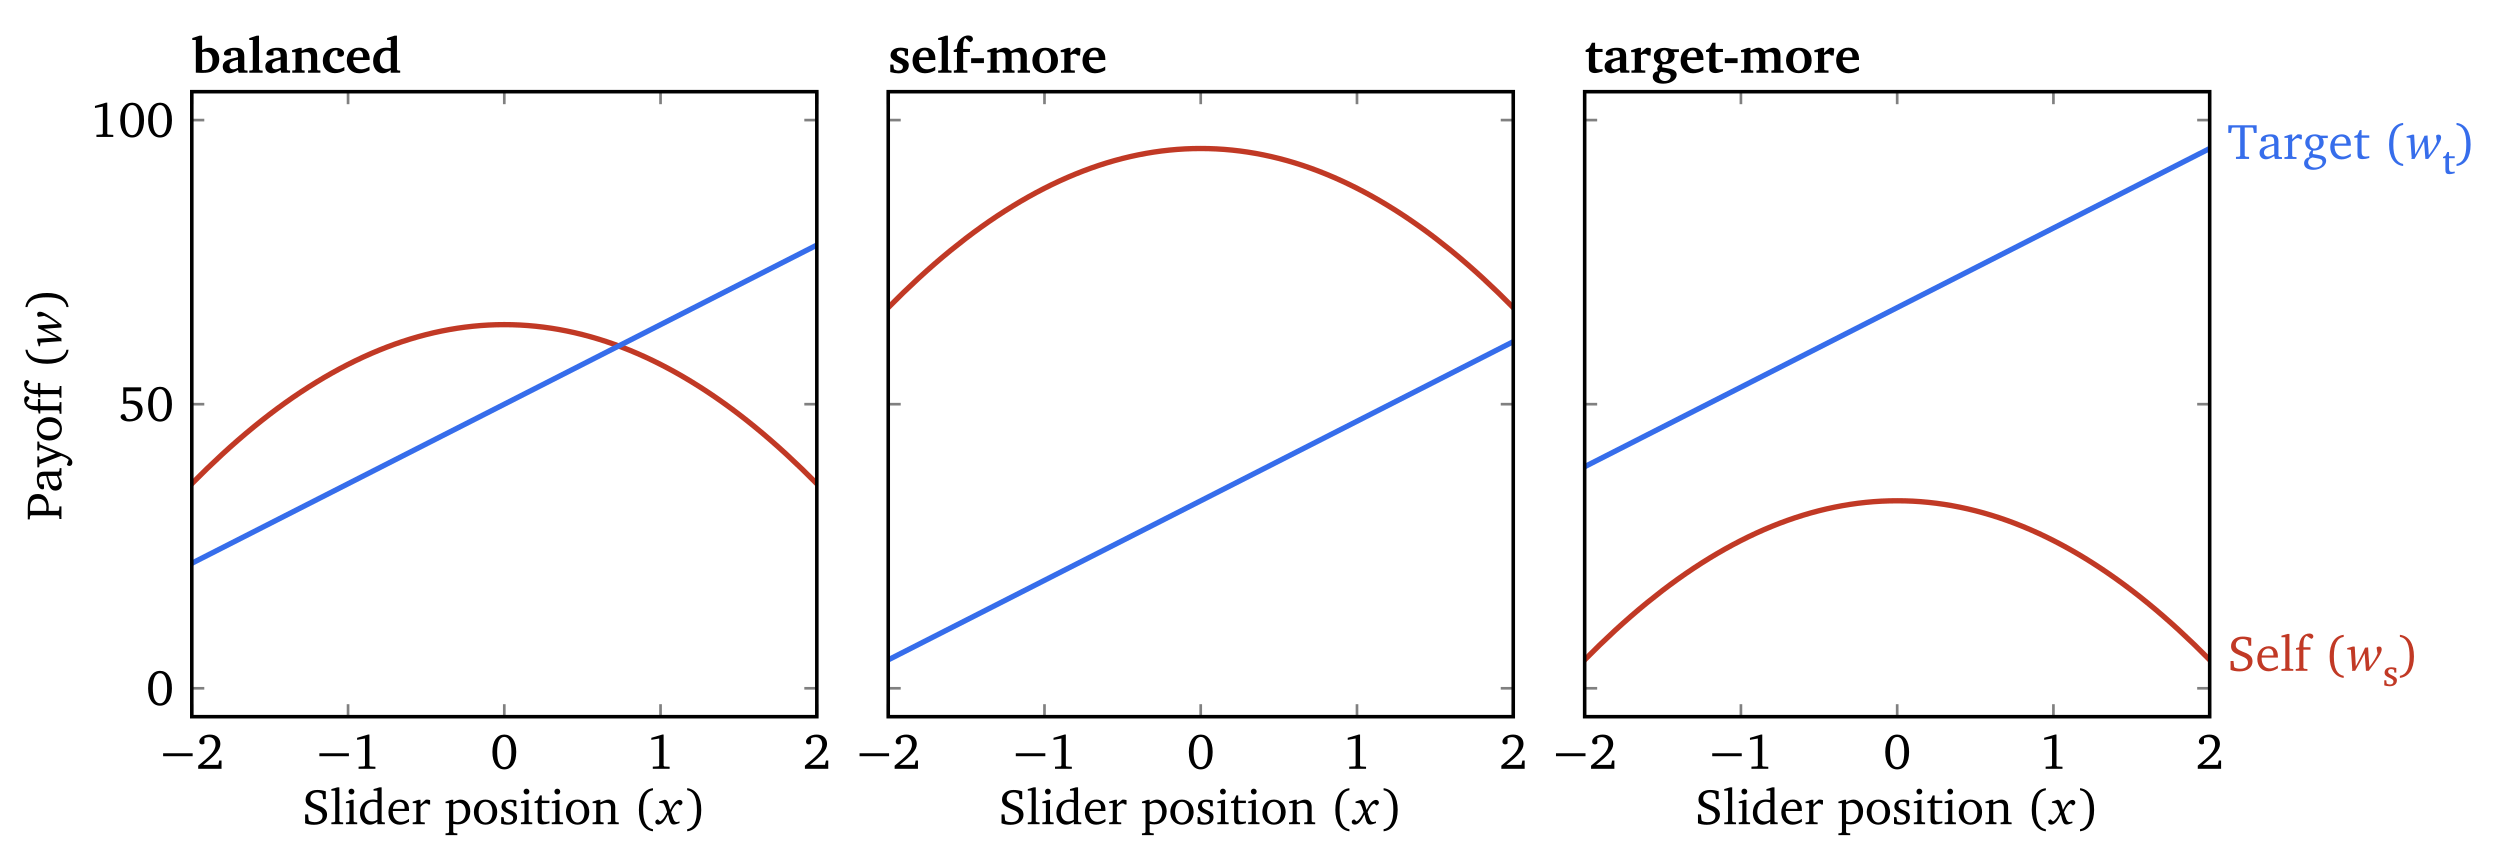 <?xml version="1.0" encoding="UTF-8"?>
<svg xmlns="http://www.w3.org/2000/svg" xmlns:xlink="http://www.w3.org/1999/xlink" width="396.846" height="136.397" viewBox="0 0 396.846 136.397">
<defs>
<g>
<g id="glyph-0-0">
<path d="M 0.562 -2 L 5.25 -2 L 5.25 -2.469 L 0.562 -2.469 Z M 0.562 -2 "/>
</g>
<g id="glyph-0-1">
<path d="M 0.328 0 L 4.031 0 L 4.031 -1.312 L 3.672 -1.312 L 3.516 -0.625 L 1.125 -0.625 C 2.891 -2.031 3.844 -2.938 3.844 -3.938 C 3.844 -4.844 3.219 -5.438 2.188 -5.438 C 1.203 -5.438 0.5 -4.875 0.5 -4.312 C 0.5 -4.047 0.672 -3.875 0.953 -3.875 C 1.078 -3.875 1.188 -3.906 1.312 -4 L 1.312 -4.844 C 1.547 -4.984 1.781 -5.031 2.016 -5.031 C 2.672 -5.031 3.078 -4.594 3.078 -3.828 C 3.078 -2.781 2.078 -1.922 0.328 -0.5 Z M 0.328 0 "/>
</g>
<g id="glyph-0-2">
<path d="M 0.75 -4.594 L 2 -4.812 L 2 -0.531 L 1.906 -0.391 L 0.984 -0.344 L 0.984 0 L 3.656 0 L 3.656 -0.328 L 2.797 -0.375 L 2.703 -0.5 L 2.703 -5.438 L 2.484 -5.438 L 0.75 -4.922 Z M 0.75 -4.594 "/>
</g>
<g id="glyph-1-0">
<path d="M 0.328 -2.672 C 0.328 -0.922 1.078 0.094 2.219 0.094 C 3.359 0.094 4.109 -0.922 4.109 -2.672 C 4.109 -4.438 3.359 -5.438 2.219 -5.438 C 1.078 -5.438 0.328 -4.438 0.328 -2.672 Z M 1.078 -2.672 C 1.078 -4.25 1.484 -5.062 2.219 -5.062 C 2.953 -5.062 3.344 -4.25 3.344 -2.672 C 3.344 -1.094 2.953 -0.281 2.219 -0.281 C 1.484 -0.281 1.078 -1.094 1.078 -2.672 Z M 1.078 -2.672 "/>
</g>
<g id="glyph-2-0">
<path d="M 0.75 -4.594 L 2 -4.812 L 2 -0.531 L 1.906 -0.391 L 0.984 -0.344 L 0.984 0 L 3.656 0 L 3.656 -0.328 L 2.797 -0.375 L 2.703 -0.5 L 2.703 -5.438 L 2.484 -5.438 L 0.75 -4.922 Z M 0.75 -4.594 "/>
</g>
<g id="glyph-2-1">
<path d="M 0.328 0 L 4.031 0 L 4.031 -1.312 L 3.672 -1.312 L 3.516 -0.625 L 1.125 -0.625 C 2.891 -2.031 3.844 -2.938 3.844 -3.938 C 3.844 -4.844 3.219 -5.438 2.188 -5.438 C 1.203 -5.438 0.5 -4.875 0.5 -4.312 C 0.5 -4.047 0.672 -3.875 0.953 -3.875 C 1.078 -3.875 1.188 -3.906 1.312 -4 L 1.312 -4.844 C 1.547 -4.984 1.781 -5.031 2.016 -5.031 C 2.672 -5.031 3.078 -4.594 3.078 -3.828 C 3.078 -2.781 2.078 -1.922 0.328 -0.5 Z M 0.328 0 "/>
</g>
<g id="glyph-3-0">
<path d="M 0.484 -0.156 C 0.844 0 1.344 0.094 1.906 0.094 C 3.188 0.094 3.969 -0.562 3.969 -1.5 C 3.969 -1.859 3.859 -2.156 3.625 -2.375 C 3.266 -2.734 2.828 -2.875 2.422 -3.031 C 1.688 -3.344 1.312 -3.547 1.312 -4.078 C 1.312 -4.656 1.719 -5.047 2.391 -5.047 C 2.672 -5.047 2.906 -4.984 3.109 -4.875 L 3.234 -4.734 L 3.344 -3.984 L 3.766 -3.984 L 3.766 -5.219 C 3.297 -5.375 2.844 -5.438 2.406 -5.438 C 1.281 -5.438 0.562 -4.812 0.562 -3.906 C 0.562 -3.141 1.031 -2.844 1.906 -2.469 C 2.781 -2.094 3.25 -1.938 3.25 -1.281 C 3.25 -0.719 2.812 -0.328 2.047 -0.328 C 1.688 -0.328 1.375 -0.391 1.141 -0.516 L 1.047 -0.641 L 0.953 -1.562 L 0.484 -1.562 Z M 0.484 -0.156 "/>
</g>
<g id="glyph-3-1">
<path d="M 0.219 0 L 2.094 0 L 2.094 -0.281 L 1.641 -0.328 L 1.484 -0.453 L 1.484 -5.859 L 1.188 -5.859 L 0.219 -5.578 L 0.219 -5.328 L 0.828 -5.328 L 0.828 -0.453 L 0.688 -0.328 L 0.219 -0.281 Z M 0.219 0 "/>
</g>
<g id="glyph-3-2">
<path d="M 1.156 -5.641 C 0.906 -5.641 0.703 -5.438 0.703 -5.172 C 0.703 -4.922 0.906 -4.719 1.156 -4.719 C 1.422 -4.719 1.625 -4.922 1.625 -5.172 C 1.625 -5.438 1.422 -5.641 1.156 -5.641 Z M 1.188 -3.875 L 0.281 -3.578 L 0.281 -3.344 L 0.844 -3.344 L 0.844 -0.453 L 0.703 -0.328 L 0.281 -0.281 L 0.281 0 L 2.078 0 L 2.078 -0.281 L 1.641 -0.328 L 1.5 -0.453 L 1.5 -3.875 Z M 1.188 -3.875 "/>
</g>
<g id="glyph-3-3">
<path d="M 3.047 -5.328 L 3.047 -3.828 C 2.812 -3.891 2.562 -3.922 2.344 -3.922 C 1.125 -3.922 0.281 -3.062 0.281 -1.797 C 0.281 -0.672 0.953 0.078 1.828 0.078 C 2.266 0.078 2.641 -0.094 3.047 -0.422 L 3.047 0 L 4.234 0 L 4.234 -0.281 L 3.844 -0.328 L 3.719 -0.453 L 3.719 -5.859 L 3.406 -5.859 L 2.438 -5.578 L 2.438 -5.328 Z M 3.047 -0.703 C 2.75 -0.531 2.469 -0.438 2.188 -0.438 C 1.469 -0.438 0.984 -1 0.984 -1.922 C 0.984 -2.922 1.547 -3.562 2.344 -3.562 C 2.547 -3.562 2.781 -3.516 3.047 -3.438 Z M 3.047 -0.703 "/>
</g>
<g id="glyph-3-4">
<path d="M 3.562 -0.844 C 3.109 -0.547 2.719 -0.375 2.312 -0.375 C 1.516 -0.375 0.984 -0.984 0.984 -2.016 L 0.984 -2.094 L 3.562 -2.094 C 3.562 -2.188 3.562 -2.266 3.562 -2.344 C 3.562 -3.328 3 -3.906 2.141 -3.906 C 1.062 -3.906 0.297 -3.094 0.297 -1.891 C 0.297 -0.719 1.016 0.078 2.078 0.078 C 2.578 0.078 3.094 -0.094 3.562 -0.406 Z M 2.859 -2.438 L 1.016 -2.438 C 1.062 -3.109 1.516 -3.547 2.031 -3.547 C 2.562 -3.547 2.859 -3.203 2.859 -2.562 Z M 2.859 -2.438 "/>
</g>
<g id="glyph-3-5">
<path d="M 0.234 0 L 2.156 0 L 2.156 -0.281 L 1.609 -0.328 L 1.469 -0.453 L 1.469 -2.734 C 1.797 -3.109 2.078 -3.312 2.328 -3.312 C 2.5 -3.312 2.641 -3.25 2.734 -3.125 L 3 -3.125 L 3 -3.812 C 2.828 -3.875 2.672 -3.906 2.516 -3.906 C 2.453 -3.906 2.375 -3.906 2.312 -3.891 C 2.031 -3.672 1.75 -3.406 1.469 -3.125 L 1.469 -3.875 L 1.156 -3.875 L 0.234 -3.578 L 0.234 -3.344 L 0.812 -3.344 L 0.812 -0.453 L 0.656 -0.328 L 0.234 -0.281 Z M 0.234 0 "/>
</g>
<g id="glyph-3-6">
</g>
<g id="glyph-3-7">
<path d="M 0.188 1.734 L 2.062 1.734 L 2.062 1.453 L 1.547 1.406 L 1.406 1.281 L 1.406 -0.047 C 1.703 0 1.953 0.031 2.156 0.031 C 3.328 0.031 4.109 -0.781 4.109 -2.047 C 4.109 -3.156 3.453 -3.906 2.578 -3.906 C 2.203 -3.906 1.828 -3.75 1.406 -3.438 L 1.406 -3.875 L 1.109 -3.875 L 0.188 -3.578 L 0.188 -3.344 L 0.75 -3.344 L 0.75 1.281 L 0.609 1.406 L 0.188 1.453 Z M 1.406 -0.469 L 1.406 -3.141 C 1.719 -3.312 1.969 -3.406 2.25 -3.406 C 2.938 -3.406 3.406 -2.859 3.406 -1.938 C 3.406 -0.969 2.875 -0.328 2.094 -0.328 C 1.891 -0.328 1.672 -0.375 1.406 -0.469 Z M 1.406 -0.469 "/>
</g>
<g id="glyph-3-8">
<path d="M 2.141 -3.906 C 1.062 -3.906 0.297 -3.109 0.297 -1.922 C 0.297 -0.734 1.078 0.078 2.141 0.078 C 3.219 0.078 4 -0.734 4 -1.922 C 4 -3.094 3.219 -3.906 2.141 -3.906 Z M 2.141 -3.562 C 2.781 -3.562 3.25 -2.953 3.25 -1.922 C 3.25 -0.891 2.781 -0.266 2.141 -0.266 C 1.5 -0.266 1.047 -0.891 1.047 -1.922 C 1.047 -2.953 1.5 -3.562 2.141 -3.562 Z M 2.141 -3.562 "/>
</g>
<g id="glyph-3-9">
<path d="M 2.734 -3.734 C 2.469 -3.859 2.156 -3.906 1.812 -3.906 C 0.906 -3.906 0.391 -3.5 0.391 -2.797 C 0.391 -2.266 0.75 -2.016 1.422 -1.703 C 1.953 -1.469 2.234 -1.328 2.234 -0.906 C 2.234 -0.531 1.953 -0.266 1.484 -0.266 C 1.266 -0.266 1.031 -0.328 0.812 -0.453 L 0.719 -1.125 L 0.328 -1.125 L 0.328 -0.094 C 0.609 0.016 0.969 0.078 1.375 0.078 C 2.312 0.078 2.859 -0.375 2.859 -1.125 C 2.859 -1.422 2.75 -1.656 2.562 -1.812 C 2.297 -2.031 1.984 -2.141 1.719 -2.266 C 1.266 -2.484 1.031 -2.656 1.031 -3 C 1.031 -3.359 1.281 -3.562 1.703 -3.562 C 1.891 -3.562 2.078 -3.516 2.281 -3.406 L 2.344 -2.844 L 2.734 -2.844 Z M 2.734 -3.734 "/>
</g>
<g id="glyph-3-10">
<path d="M 0.703 -3.359 L 0.703 -0.781 C 0.703 -0.219 0.875 0.031 1.531 0.031 C 1.844 0.031 2.203 -0.031 2.578 -0.156 L 2.578 -0.453 C 2.391 -0.406 2.203 -0.375 2.031 -0.375 C 1.469 -0.375 1.359 -0.641 1.359 -1.25 L 1.359 -3.359 L 2.578 -3.359 L 2.578 -3.734 L 1.359 -3.734 L 1.359 -4.578 L 1.062 -4.578 L 0.719 -3.828 L 0.203 -3.609 L 0.203 -3.359 Z M 0.703 -3.359 "/>
</g>
<g id="glyph-3-11">
<path d="M 0.234 0 L 1.984 0 L 1.984 -0.281 L 1.609 -0.328 L 1.469 -0.453 L 1.469 -3.125 C 1.812 -3.297 2.109 -3.391 2.359 -3.391 C 2.953 -3.391 3.156 -3.141 3.156 -2.562 L 3.156 -0.453 L 3.031 -0.328 L 2.641 -0.281 L 2.641 0 L 4.391 0 L 4.391 -0.281 L 3.953 -0.328 L 3.828 -0.453 L 3.828 -2.703 C 3.828 -3.5 3.438 -3.906 2.75 -3.906 C 2.406 -3.906 2 -3.734 1.469 -3.438 L 1.469 -3.875 L 1.156 -3.875 L 0.234 -3.578 L 0.234 -3.344 L 0.812 -3.344 L 0.812 -0.453 L 0.672 -0.328 L 0.234 -0.281 Z M 0.234 0 "/>
</g>
<g id="glyph-3-12">
<path d="M 3.078 -5.719 C 1.656 -5.547 0.844 -4.344 0.844 -2.266 C 0.844 -0.234 1.688 0.969 3.078 1.125 L 3.078 0.797 C 2.016 0.609 1.516 -0.391 1.516 -2.266 C 1.516 -4.172 1.984 -5.203 3.078 -5.391 Z M 3.078 -5.719 "/>
</g>
<g id="glyph-3-13">
<path d="M 0.25 -5.719 L 0.25 -5.391 C 1.344 -5.203 1.797 -4.172 1.797 -2.266 C 1.797 -0.391 1.312 0.609 0.25 0.797 L 0.25 1.125 C 1.641 0.969 2.484 -0.234 2.484 -2.266 C 2.484 -4.344 1.672 -5.547 0.25 -5.719 Z M 0.25 -5.719 "/>
</g>
<g id="glyph-4-0">
<path d="M 0.156 -0.359 C 0.156 -0.109 0.344 0.062 0.656 0.062 C 1.172 0.062 1.656 -0.469 2.172 -1.547 C 2.438 -0.422 2.547 0.047 3.094 0.047 C 3.312 0.047 3.625 -0.031 4 -0.188 L 4 -0.438 C 3.797 -0.375 3.656 -0.344 3.562 -0.344 C 3.094 -0.344 2.984 -0.844 2.672 -1.922 C 3.016 -2.734 3.375 -3.188 3.734 -3.281 L 4.078 -2.969 C 4.328 -3.078 4.469 -3.234 4.469 -3.422 C 4.469 -3.672 4.266 -3.859 4.016 -3.859 C 3.516 -3.859 3.016 -3.328 2.5 -2.266 C 2.219 -3.344 2.125 -3.875 1.656 -3.875 C 1.625 -3.875 1.594 -3.859 1.562 -3.859 L 0.75 -3.578 L 0.75 -3.391 L 1.422 -3.312 C 1.641 -3.109 1.812 -2.641 2.031 -1.922 C 1.703 -1.125 1.281 -0.625 0.922 -0.438 L 0.547 -0.766 C 0.297 -0.719 0.156 -0.578 0.156 -0.359 Z M 0.156 -0.359 "/>
</g>
<g id="glyph-5-0">
<path d="M 0.391 -0.672 C 0.391 -0.297 0.953 0.078 1.766 0.078 C 3.078 0.078 3.891 -0.703 3.891 -1.734 C 3.891 -2.641 3.219 -3.266 2.156 -3.266 C 1.891 -3.266 1.609 -3.219 1.297 -3.125 L 1.297 -4.719 L 3.656 -4.719 L 3.656 -5.344 L 0.812 -5.344 L 0.812 -2.719 C 0.984 -2.75 1.219 -2.766 1.5 -2.766 C 2.609 -2.766 3.156 -2.391 3.156 -1.562 C 3.156 -0.828 2.656 -0.297 1.906 -0.297 C 1.734 -0.297 1.547 -0.328 1.375 -0.391 L 1.047 -1.078 C 0.969 -1.094 0.906 -1.094 0.859 -1.094 C 0.594 -1.094 0.391 -0.922 0.391 -0.672 Z M 0.391 -0.672 "/>
</g>
<g id="glyph-5-1">
<path d="M 0.328 -2.672 C 0.328 -0.922 1.078 0.094 2.219 0.094 C 3.359 0.094 4.109 -0.922 4.109 -2.672 C 4.109 -4.438 3.359 -5.438 2.219 -5.438 C 1.078 -5.438 0.328 -4.438 0.328 -2.672 Z M 1.078 -2.672 C 1.078 -4.25 1.484 -5.062 2.219 -5.062 C 2.953 -5.062 3.344 -4.25 3.344 -2.672 C 3.344 -1.094 2.953 -0.281 2.219 -0.281 C 1.484 -0.281 1.078 -1.094 1.078 -2.672 Z M 1.078 -2.672 "/>
</g>
<g id="glyph-6-0">
<path d="M 0.75 -4.594 L 2 -4.812 L 2 -0.531 L 1.906 -0.391 L 0.984 -0.344 L 0.984 0 L 3.656 0 L 3.656 -0.328 L 2.797 -0.375 L 2.703 -0.5 L 2.703 -5.438 L 2.484 -5.438 L 0.75 -4.922 Z M 0.75 -4.594 "/>
</g>
<g id="glyph-6-1">
<path d="M 0.328 -2.672 C 0.328 -0.922 1.078 0.094 2.219 0.094 C 3.359 0.094 4.109 -0.922 4.109 -2.672 C 4.109 -4.438 3.359 -5.438 2.219 -5.438 C 1.078 -5.438 0.328 -4.438 0.328 -2.672 Z M 1.078 -2.672 C 1.078 -4.25 1.484 -5.062 2.219 -5.062 C 2.953 -5.062 3.344 -4.25 3.344 -2.672 C 3.344 -1.094 2.953 -0.281 2.219 -0.281 C 1.484 -0.281 1.078 -1.094 1.078 -2.672 Z M 1.078 -2.672 "/>
</g>
<g id="glyph-7-0">
<path d="M 0 -0.266 L 0 -2.266 L -0.328 -2.266 L -0.359 -1.703 L -0.484 -1.562 L -2.047 -1.562 C -2.031 -1.812 -2.016 -2.016 -2.016 -2.172 C -2.016 -3.453 -2.703 -4.234 -3.719 -4.234 C -4.938 -4.234 -5.344 -3.547 -5.344 -2.016 L -5.344 -0.203 L -5.031 -0.203 L -4.984 -0.719 L -4.875 -0.859 L -0.484 -0.859 L -0.359 -0.719 L -0.328 -0.266 Z M -2.438 -1.562 L -4.969 -1.562 C -4.984 -1.719 -4.984 -1.859 -4.984 -1.984 C -4.984 -3 -4.594 -3.484 -3.734 -3.484 C -2.859 -3.484 -2.391 -3 -2.391 -2.094 C -2.391 -1.969 -2.406 -1.797 -2.438 -1.562 Z M -2.438 -1.562 "/>
</g>
<g id="glyph-7-1">
<path d="M -0.469 -2.656 L 0 -2.766 L 0 -3.891 L -0.281 -3.891 L -0.328 -3.469 L -0.453 -3.328 L -2.766 -3.328 C -3.562 -3.328 -3.906 -2.969 -3.906 -2.141 C -3.906 -1.125 -3.5 -0.531 -3.016 -0.531 C -2.828 -0.531 -2.766 -0.594 -2.766 -0.766 L -2.766 -1.328 L -3.438 -1.328 C -3.516 -1.531 -3.562 -1.734 -3.562 -1.922 C -3.562 -2.5 -3.297 -2.656 -2.672 -2.656 L -2.422 -2.656 C -2.031 -1.062 -1.797 -0.328 -0.969 -0.328 C -0.359 -0.328 0.062 -0.719 0.062 -1.359 C 0.062 -1.734 -0.125 -2.156 -0.469 -2.656 Z M -0.734 -2.656 C -0.5 -2.266 -0.375 -1.938 -0.375 -1.672 C -0.375 -1.281 -0.641 -1.031 -1.031 -1.031 C -1.609 -1.031 -1.828 -1.531 -2.141 -2.656 Z M -0.734 -2.656 "/>
</g>
<g id="glyph-7-2">
<path d="M -3.828 0.016 L -3.531 0.016 L -3.484 -0.484 L -0.031 -1.812 C 0.531 -1.625 0.938 -1.391 1.156 -1.172 L 0.859 -0.406 C 0.984 -0.266 1.125 -0.203 1.297 -0.203 C 1.547 -0.203 1.734 -0.422 1.734 -0.75 C 1.734 -1.266 1.297 -1.656 0.391 -2.031 L -3.469 -3.625 L -3.531 -4.078 L -3.828 -4.078 L -3.828 -2.656 L -3.531 -2.656 L -3.5 -3.094 L -3.375 -3.156 L -0.906 -2.156 L -3.375 -1.203 L -3.5 -1.297 L -3.531 -1.719 L -3.828 -1.719 Z M -3.828 0.016 "/>
</g>
<g id="glyph-7-3">
<path d="M -3.906 -2.141 C -3.906 -1.062 -3.109 -0.297 -1.922 -0.297 C -0.734 -0.297 0.078 -1.078 0.078 -2.141 C 0.078 -3.219 -0.734 -4 -1.922 -4 C -3.094 -4 -3.906 -3.219 -3.906 -2.141 Z M -3.562 -2.141 C -3.562 -2.781 -2.953 -3.25 -1.922 -3.25 C -0.891 -3.25 -0.266 -2.781 -0.266 -2.141 C -0.266 -1.5 -0.891 -1.047 -1.922 -1.047 C -2.953 -1.047 -3.562 -1.5 -3.562 -2.141 Z M -3.562 -2.141 "/>
</g>
<g id="glyph-7-4">
<path d="M 0 -0.234 L 0 -2.094 L -0.281 -2.094 L -0.328 -1.594 L -0.453 -1.453 L -3.359 -1.453 L -3.359 -2.578 L -3.734 -2.578 L -3.734 -1.469 L -4.312 -1.469 C -4.984 -1.469 -5.391 -1.641 -5.547 -1.984 L -5.078 -2.703 C -5.125 -2.922 -5.281 -3.031 -5.469 -3.031 C -5.734 -3.031 -5.922 -2.781 -5.922 -2.422 C -5.922 -1.469 -5.141 -0.797 -3.812 -0.797 L -3.734 -0.797 L -3.609 -0.281 L -3.359 -0.281 L -3.359 -0.797 L -0.453 -0.797 L -0.328 -0.656 L -0.281 -0.234 Z M 0 -0.234 "/>
</g>
<g id="glyph-7-5">
</g>
<g id="glyph-7-6">
<path d="M -5.719 -3.078 C -5.547 -1.656 -4.344 -0.844 -2.266 -0.844 C -0.234 -0.844 0.969 -1.688 1.125 -3.078 L 0.797 -3.078 C 0.609 -2.016 -0.391 -1.516 -2.266 -1.516 C -4.172 -1.516 -5.203 -1.984 -5.391 -3.078 Z M -5.719 -3.078 "/>
</g>
<g id="glyph-7-7">
<path d="M -5.719 -0.25 L -5.391 -0.25 C -5.203 -1.344 -4.172 -1.797 -2.266 -1.797 C -0.391 -1.797 0.609 -1.312 0.797 -0.25 L 1.125 -0.25 C 0.969 -1.641 -0.234 -2.484 -2.266 -2.484 C -4.344 -2.484 -5.547 -1.672 -5.719 -0.25 Z M -5.719 -0.25 "/>
</g>
<g id="glyph-8-0">
<path d="M -3.406 -0.312 L -3.328 -0.906 L -0.172 -1.125 L 0 -1.062 L 0 -1.578 C -1.391 -2.391 -2.328 -2.891 -2.781 -3.094 L 0 -3.297 L 0 -3.75 C -1.734 -5.062 -2.812 -5.797 -3.406 -5.797 C -3.688 -5.797 -3.859 -5.656 -3.859 -5.391 C -3.859 -5.219 -3.797 -5.078 -3.672 -4.984 L -2.734 -5.141 C -2.188 -4.953 -1.484 -4.516 -0.594 -3.844 C -1.938 -3.734 -2.984 -3.672 -3.719 -3.641 L -3.672 -3.156 C -2.672 -2.734 -1.703 -2.219 -0.703 -1.688 L -3.844 -1.516 L -3.859 -1.234 L -3.594 -0.312 Z M -3.406 -0.312 "/>
</g>
<g id="glyph-9-0">
<path d="M 1.25 -5.891 L 0.078 -5.516 L 0.078 -5.203 L 0.641 -5.203 L 0.641 -0.016 L 1.531 0.016 L 1.75 0.016 C 2.359 0.016 2.812 -0.062 3.094 -0.188 C 3.922 -0.547 4.359 -1.234 4.359 -2.156 C 4.359 -3.234 3.703 -3.969 2.781 -3.969 C 2.438 -3.969 2.062 -3.844 1.641 -3.609 L 1.641 -5.891 Z M 1.641 -0.438 L 1.641 -3.281 C 1.828 -3.328 1.984 -3.344 2.141 -3.344 C 2.875 -3.344 3.297 -2.859 3.297 -1.953 C 3.297 -0.906 2.859 -0.422 1.891 -0.422 C 1.812 -0.422 1.719 -0.422 1.641 -0.438 Z M 1.641 -0.438 "/>
</g>
<g id="glyph-9-1">
<path d="M 2.734 -0.453 L 2.844 0 L 4.25 0 L 4.25 -0.344 L 3.828 -0.391 L 3.734 -0.5 L 3.734 -2.562 C 3.734 -3.578 3.359 -3.969 2.234 -3.969 C 1.188 -3.969 0.5 -3.5 0.5 -3.047 C 0.5 -2.844 0.625 -2.75 0.875 -2.75 L 1.609 -2.75 L 1.609 -3.5 C 1.75 -3.531 1.859 -3.547 1.984 -3.547 C 2.516 -3.547 2.734 -3.297 2.734 -2.719 L 2.734 -2.484 C 1.078 -2.109 0.312 -1.875 0.312 -0.969 C 0.312 -0.359 0.75 0.078 1.359 0.078 C 1.797 0.078 2.219 -0.109 2.734 -0.453 Z M 2.734 -0.781 C 2.422 -0.625 2.172 -0.547 1.953 -0.547 C 1.594 -0.547 1.375 -0.766 1.375 -1.141 C 1.375 -1.672 1.797 -1.875 2.734 -2.078 Z M 2.734 -0.781 "/>
</g>
<g id="glyph-9-2">
<path d="M 0.188 0 L 2.312 0 L 2.312 -0.344 L 1.859 -0.391 L 1.734 -0.531 L 1.734 -5.891 L 1.391 -5.891 L 0.188 -5.5 L 0.188 -5.203 L 0.75 -5.203 L 0.75 -0.516 L 0.641 -0.391 L 0.188 -0.344 Z M 0.188 0 "/>
</g>
<g id="glyph-9-3">
<path d="M 0.25 0 L 2.219 0 L 2.219 -0.359 L 1.859 -0.391 L 1.75 -0.516 L 1.75 -3.141 C 2.062 -3.234 2.312 -3.281 2.516 -3.281 C 3.016 -3.281 3.234 -3 3.234 -2.422 L 3.234 -0.516 L 3.109 -0.391 L 2.766 -0.359 L 2.766 0 L 4.719 0 L 4.719 -0.359 L 4.297 -0.391 L 4.203 -0.516 L 4.203 -2.641 C 4.203 -3.531 3.844 -3.969 3.109 -3.969 C 2.766 -3.969 2.312 -3.797 1.75 -3.484 L 1.75 -3.953 L 1.375 -3.953 L 0.219 -3.578 L 0.219 -3.266 L 0.766 -3.266 L 0.766 -0.516 L 0.656 -0.391 L 0.25 -0.359 Z M 0.25 0 "/>
</g>
<g id="glyph-9-4">
<path d="M 3.703 -0.359 L 3.703 -0.922 C 3.312 -0.688 2.938 -0.562 2.594 -0.562 C 1.844 -0.562 1.359 -1.125 1.359 -2.094 C 1.359 -3 1.844 -3.562 2.406 -3.562 C 2.469 -3.562 2.531 -3.562 2.609 -3.547 L 2.609 -2.703 C 2.75 -2.594 2.906 -2.547 3.078 -2.547 C 3.422 -2.547 3.656 -2.781 3.656 -3.094 C 3.656 -3.578 3.156 -3.953 2.328 -3.953 C 1.141 -3.953 0.281 -3.109 0.281 -1.891 C 0.281 -0.734 1.031 0.062 2.188 0.062 C 2.703 0.062 3.188 -0.078 3.703 -0.359 Z M 3.703 -0.359 "/>
</g>
<g id="glyph-9-5">
<path d="M 3.906 -0.984 C 3.453 -0.688 3.016 -0.547 2.594 -0.547 C 1.812 -0.547 1.312 -1.094 1.312 -2.016 L 1.312 -2.031 L 3.922 -2.031 L 3.922 -2.188 C 3.922 -3.328 3.312 -3.984 2.266 -3.984 C 1.109 -3.984 0.297 -3.141 0.297 -1.922 C 0.297 -0.719 1.078 0.078 2.266 0.078 C 2.828 0.078 3.375 -0.094 3.906 -0.391 Z M 2.875 -2.453 L 1.359 -2.453 C 1.375 -3.141 1.703 -3.547 2.188 -3.547 C 2.625 -3.547 2.875 -3.203 2.875 -2.547 Z M 2.875 -2.453 "/>
</g>
<g id="glyph-9-6">
<path d="M 3.094 -5.203 L 3.094 -3.906 C 2.812 -3.953 2.562 -3.984 2.344 -3.984 C 1.141 -3.984 0.297 -3.125 0.297 -1.844 C 0.297 -0.703 0.953 0.078 1.844 0.078 C 2.25 0.078 2.641 -0.109 3.094 -0.453 L 3.094 0 L 4.594 0 L 4.594 -0.344 L 4.188 -0.375 L 4.078 -0.516 L 4.078 -5.891 L 3.703 -5.891 L 2.516 -5.516 L 2.516 -5.203 Z M 3.094 -0.75 C 2.844 -0.656 2.625 -0.609 2.438 -0.609 C 1.766 -0.609 1.359 -1.125 1.359 -2.016 C 1.359 -2.969 1.828 -3.531 2.516 -3.531 C 2.672 -3.531 2.875 -3.5 3.094 -3.422 Z M 3.094 -0.75 "/>
</g>
<g id="glyph-10-0">
<path d="M 3.141 -3.781 C 2.734 -3.922 2.344 -3.984 1.938 -3.984 C 0.969 -3.984 0.375 -3.484 0.375 -2.797 C 0.375 -2.312 0.688 -2.047 1.281 -1.75 C 1.891 -1.438 2.328 -1.359 2.328 -0.922 C 2.328 -0.578 2.078 -0.344 1.656 -0.344 C 1.406 -0.344 1.188 -0.406 0.984 -0.516 L 0.906 -0.609 L 0.812 -1.297 L 0.328 -1.297 L 0.328 -0.109 C 0.828 0.031 1.266 0.094 1.641 0.094 C 2.672 0.094 3.266 -0.422 3.266 -1.234 C 3.266 -1.797 2.812 -2.016 2.109 -2.359 C 1.641 -2.594 1.359 -2.719 1.359 -3.062 C 1.359 -3.359 1.578 -3.531 1.969 -3.531 C 2.156 -3.531 2.328 -3.484 2.5 -3.406 L 2.594 -3.328 L 2.672 -2.719 L 3.141 -2.719 Z M 3.141 -3.781 "/>
</g>
<g id="glyph-10-1">
<path d="M 3.906 -0.984 C 3.453 -0.688 3.016 -0.547 2.594 -0.547 C 1.812 -0.547 1.312 -1.094 1.312 -2.016 L 1.312 -2.031 L 3.922 -2.031 L 3.922 -2.188 C 3.922 -3.328 3.312 -3.984 2.266 -3.984 C 1.109 -3.984 0.297 -3.141 0.297 -1.922 C 0.297 -0.719 1.078 0.078 2.266 0.078 C 2.828 0.078 3.375 -0.094 3.906 -0.391 Z M 2.875 -2.453 L 1.359 -2.453 C 1.375 -3.141 1.703 -3.547 2.188 -3.547 C 2.625 -3.547 2.875 -3.203 2.875 -2.547 Z M 2.875 -2.453 "/>
</g>
<g id="glyph-10-2">
<path d="M 0.188 0 L 2.312 0 L 2.312 -0.344 L 1.859 -0.391 L 1.734 -0.531 L 1.734 -5.891 L 1.391 -5.891 L 0.188 -5.5 L 0.188 -5.203 L 0.75 -5.203 L 0.75 -0.516 L 0.641 -0.391 L 0.188 -0.344 Z M 0.188 0 "/>
</g>
<g id="glyph-10-3">
<path d="M 0.25 0 L 2.406 0 L 2.406 -0.359 L 1.859 -0.406 L 1.734 -0.531 L 1.734 -3.297 L 2.812 -3.297 L 2.812 -3.781 L 1.734 -3.781 L 1.734 -4.312 C 1.734 -4.906 1.844 -5.312 2.047 -5.531 L 2.828 -4.844 C 3.125 -4.953 3.281 -5.125 3.281 -5.344 C 3.281 -5.688 3 -5.922 2.531 -5.922 C 2.203 -5.922 1.859 -5.812 1.562 -5.594 C 1.016 -5.172 0.75 -4.609 0.75 -3.844 L 0.234 -3.609 L 0.234 -3.297 L 0.75 -3.297 L 0.75 -0.531 L 0.641 -0.406 L 0.25 -0.359 Z M 0.25 0 "/>
</g>
<g id="glyph-10-4">
<path d="M 0.281 -2.312 L 0.281 -1.531 L 2.312 -1.531 L 2.312 -2.312 Z M 0.281 -2.312 "/>
</g>
<g id="glyph-10-5">
<path d="M 4 -3.422 C 3.781 -3.797 3.453 -3.984 3.062 -3.984 C 2.703 -3.984 2.297 -3.797 1.75 -3.484 L 1.75 -3.953 L 1.375 -3.953 L 0.25 -3.578 L 0.25 -3.266 L 0.766 -3.266 L 0.766 -0.516 L 0.656 -0.391 L 0.25 -0.359 L 0.25 0 L 2.203 0 L 2.203 -0.359 L 1.859 -0.391 L 1.75 -0.516 L 1.75 -3.141 C 2.016 -3.234 2.234 -3.281 2.422 -3.281 C 2.938 -3.281 3.141 -3.016 3.141 -2.469 L 3.141 -0.531 L 3.031 -0.391 L 2.703 -0.359 L 2.703 0 L 4.578 0 L 4.578 -0.344 L 4.219 -0.391 L 4.109 -0.516 L 4.109 -3.125 C 4.375 -3.219 4.594 -3.281 4.797 -3.281 C 5.328 -3.281 5.531 -3.016 5.531 -2.422 L 5.531 -0.516 L 5.422 -0.391 L 5.078 -0.359 L 5.078 0 L 7.031 0 L 7.031 -0.359 L 6.609 -0.391 L 6.516 -0.516 L 6.516 -2.641 C 6.516 -3.531 6.141 -3.969 5.406 -3.969 C 5.109 -3.969 4.625 -3.797 4 -3.422 Z M 4 -3.422 "/>
</g>
<g id="glyph-10-6">
<path d="M 2.359 -3.969 C 1.109 -3.969 0.297 -3.156 0.297 -1.938 C 0.297 -0.734 1.094 0.062 2.297 0.062 C 3.547 0.062 4.359 -0.734 4.359 -1.922 C 4.359 -3.188 3.578 -3.969 2.359 -3.969 Z M 2.328 -3.547 C 2.891 -3.547 3.266 -2.984 3.266 -1.938 C 3.266 -0.906 2.906 -0.359 2.312 -0.359 C 1.766 -0.359 1.406 -0.922 1.406 -1.969 C 1.406 -3 1.766 -3.547 2.328 -3.547 Z M 2.328 -3.547 "/>
</g>
<g id="glyph-10-7">
<path d="M 0.234 0 L 2.438 0 L 2.438 -0.359 L 1.859 -0.391 L 1.75 -0.516 L 1.75 -2.797 C 1.984 -2.953 2.188 -3.016 2.312 -3.016 C 2.547 -3.016 2.703 -2.938 2.828 -2.734 L 3.25 -2.734 L 3.344 -3.828 C 3.172 -3.922 3 -3.969 2.828 -3.969 C 2.766 -3.969 2.703 -3.953 2.641 -3.953 C 2.312 -3.719 2 -3.453 1.719 -3.141 L 1.75 -3.953 L 1.359 -3.953 L 0.188 -3.578 L 0.188 -3.266 L 0.766 -3.266 L 0.766 -0.516 L 0.656 -0.391 L 0.234 -0.359 Z M 0.234 0 "/>
</g>
<g id="glyph-11-0">
<path d="M 0.484 -0.156 C 0.844 0 1.344 0.094 1.906 0.094 C 3.188 0.094 3.969 -0.562 3.969 -1.5 C 3.969 -1.859 3.859 -2.156 3.625 -2.375 C 3.266 -2.734 2.828 -2.875 2.422 -3.031 C 1.688 -3.344 1.312 -3.547 1.312 -4.078 C 1.312 -4.656 1.719 -5.047 2.391 -5.047 C 2.672 -5.047 2.906 -4.984 3.109 -4.875 L 3.234 -4.734 L 3.344 -3.984 L 3.766 -3.984 L 3.766 -5.219 C 3.297 -5.375 2.844 -5.438 2.406 -5.438 C 1.281 -5.438 0.562 -4.812 0.562 -3.906 C 0.562 -3.141 1.031 -2.844 1.906 -2.469 C 2.781 -2.094 3.25 -1.938 3.25 -1.281 C 3.25 -0.719 2.812 -0.328 2.047 -0.328 C 1.688 -0.328 1.375 -0.391 1.141 -0.516 L 1.047 -0.641 L 0.953 -1.562 L 0.484 -1.562 Z M 0.484 -0.156 "/>
</g>
<g id="glyph-11-1">
<path d="M 3.562 -0.844 C 3.109 -0.547 2.719 -0.375 2.312 -0.375 C 1.516 -0.375 0.984 -0.984 0.984 -2.016 L 0.984 -2.094 L 3.562 -2.094 C 3.562 -2.188 3.562 -2.266 3.562 -2.344 C 3.562 -3.328 3 -3.906 2.141 -3.906 C 1.062 -3.906 0.297 -3.094 0.297 -1.891 C 0.297 -0.719 1.016 0.078 2.078 0.078 C 2.578 0.078 3.094 -0.094 3.562 -0.406 Z M 2.859 -2.438 L 1.016 -2.438 C 1.062 -3.109 1.516 -3.547 2.031 -3.547 C 2.562 -3.547 2.859 -3.203 2.859 -2.562 Z M 2.859 -2.438 "/>
</g>
<g id="glyph-11-2">
<path d="M 0.219 0 L 2.094 0 L 2.094 -0.281 L 1.641 -0.328 L 1.484 -0.453 L 1.484 -5.859 L 1.188 -5.859 L 0.219 -5.578 L 0.219 -5.328 L 0.828 -5.328 L 0.828 -0.453 L 0.688 -0.328 L 0.219 -0.281 Z M 0.219 0 "/>
</g>
<g id="glyph-11-3">
<path d="M 0.234 0 L 2.094 0 L 2.094 -0.281 L 1.594 -0.328 L 1.453 -0.453 L 1.453 -3.359 L 2.578 -3.359 L 2.578 -3.734 L 1.469 -3.734 L 1.469 -4.312 C 1.469 -4.984 1.641 -5.391 1.984 -5.547 L 2.703 -5.078 C 2.922 -5.125 3.031 -5.281 3.031 -5.469 C 3.031 -5.734 2.781 -5.922 2.422 -5.922 C 1.469 -5.922 0.797 -5.141 0.797 -3.812 L 0.797 -3.734 L 0.281 -3.609 L 0.281 -3.359 L 0.797 -3.359 L 0.797 -0.453 L 0.656 -0.328 L 0.234 -0.281 Z M 0.234 0 "/>
</g>
<g id="glyph-11-4">
</g>
<g id="glyph-11-5">
<path d="M 3.078 -5.719 C 1.656 -5.547 0.844 -4.344 0.844 -2.266 C 0.844 -0.234 1.688 0.969 3.078 1.125 L 3.078 0.797 C 2.016 0.609 1.516 -0.391 1.516 -2.266 C 1.516 -4.172 1.984 -5.203 3.078 -5.391 Z M 3.078 -5.719 "/>
</g>
<g id="glyph-11-6">
<path d="M 0.25 -5.719 L 0.25 -5.391 C 1.344 -5.203 1.797 -4.172 1.797 -2.266 C 1.797 -0.391 1.312 0.609 0.25 0.797 L 0.25 1.125 C 1.641 0.969 2.484 -0.234 2.484 -2.266 C 2.484 -4.344 1.672 -5.547 0.25 -5.719 Z M 0.25 -5.719 "/>
</g>
<g id="glyph-12-0">
<path d="M 0.312 -3.406 L 0.906 -3.328 L 1.125 -0.172 L 1.062 0 L 1.578 0 C 2.391 -1.391 2.891 -2.328 3.094 -2.781 L 3.297 0 L 3.75 0 C 5.062 -1.734 5.797 -2.812 5.797 -3.406 C 5.797 -3.688 5.656 -3.859 5.391 -3.859 C 5.219 -3.859 5.078 -3.797 4.984 -3.672 L 5.141 -2.734 C 4.953 -2.188 4.516 -1.484 3.844 -0.594 C 3.734 -1.938 3.672 -2.984 3.641 -3.719 L 3.156 -3.672 C 2.734 -2.672 2.219 -1.703 1.688 -0.703 L 1.516 -3.844 L 1.234 -3.859 L 0.312 -3.594 Z M 0.312 -3.406 "/>
</g>
<g id="glyph-13-0">
<path d="M 0.25 -0.078 C 0.516 0 0.797 0.062 1.094 0.062 C 1.812 0.062 2.25 -0.297 2.25 -0.875 C 2.25 -1.312 1.922 -1.453 1.375 -1.719 C 1.031 -1.891 0.859 -2 0.859 -2.266 C 0.859 -2.516 1.031 -2.672 1.344 -2.672 C 1.484 -2.672 1.656 -2.625 1.797 -2.531 L 1.844 -2.109 L 2.156 -2.109 L 2.156 -2.812 C 1.922 -2.922 1.656 -2.953 1.391 -2.953 C 0.688 -2.953 0.297 -2.625 0.297 -2.094 C 0.297 -1.719 0.547 -1.516 1.031 -1.297 C 1.453 -1.094 1.703 -1 1.703 -0.688 C 1.703 -0.406 1.5 -0.219 1.156 -0.219 C 0.984 -0.219 0.781 -0.266 0.625 -0.375 L 0.562 -0.891 L 0.25 -0.891 Z M 0.25 -0.078 "/>
</g>
<g id="glyph-14-0">
<path d="M 0.125 -5.344 L 0.125 -4.125 L 0.562 -4.125 L 0.672 -4.859 L 0.781 -4.984 L 2.016 -4.984 L 2.016 -0.484 L 1.875 -0.359 L 1.344 -0.328 L 1.344 0 L 3.422 0 L 3.422 -0.328 L 2.891 -0.359 L 2.734 -0.484 L 2.734 -4.984 L 3.969 -4.984 L 4.078 -4.859 L 4.188 -4.125 L 4.625 -4.125 L 4.625 -5.344 Z M 0.125 -5.344 "/>
</g>
<g id="glyph-14-1">
<path d="M 2.656 -0.469 L 2.766 0 L 3.891 0 L 3.891 -0.281 L 3.469 -0.328 L 3.328 -0.453 L 3.328 -2.766 C 3.328 -3.562 2.969 -3.906 2.141 -3.906 C 1.125 -3.906 0.531 -3.5 0.531 -3.016 C 0.531 -2.828 0.594 -2.766 0.766 -2.766 L 1.328 -2.766 L 1.328 -3.438 C 1.531 -3.516 1.734 -3.562 1.922 -3.562 C 2.5 -3.562 2.656 -3.297 2.656 -2.672 L 2.656 -2.422 C 1.062 -2.031 0.328 -1.797 0.328 -0.969 C 0.328 -0.359 0.719 0.062 1.359 0.062 C 1.734 0.062 2.156 -0.125 2.656 -0.469 Z M 2.656 -0.734 C 2.266 -0.5 1.938 -0.375 1.672 -0.375 C 1.281 -0.375 1.031 -0.641 1.031 -1.031 C 1.031 -1.609 1.531 -1.828 2.656 -2.141 Z M 2.656 -0.734 "/>
</g>
<g id="glyph-14-2">
<path d="M 0.234 0 L 2.156 0 L 2.156 -0.281 L 1.609 -0.328 L 1.469 -0.453 L 1.469 -2.734 C 1.797 -3.109 2.078 -3.312 2.328 -3.312 C 2.5 -3.312 2.641 -3.25 2.734 -3.125 L 3 -3.125 L 3 -3.812 C 2.828 -3.875 2.672 -3.906 2.516 -3.906 C 2.453 -3.906 2.375 -3.906 2.312 -3.891 C 2.031 -3.672 1.75 -3.406 1.469 -3.125 L 1.469 -3.875 L 1.156 -3.875 L 0.234 -3.578 L 0.234 -3.344 L 0.812 -3.344 L 0.812 -0.453 L 0.656 -0.328 L 0.234 -0.281 Z M 0.234 0 "/>
</g>
<g id="glyph-14-3">
<path d="M 2.938 -3.688 C 2.641 -3.844 2.344 -3.906 2.047 -3.906 C 1.094 -3.906 0.5 -3.375 0.5 -2.594 C 0.5 -2 0.875 -1.531 1.484 -1.391 C 1.234 -1.094 1.094 -0.844 1.094 -0.641 C 1.094 -0.516 1.125 -0.391 1.172 -0.281 C 0.641 -0.188 0.312 0.203 0.312 0.703 C 0.312 1.344 0.844 1.734 1.766 1.734 C 2.359 1.734 2.922 1.547 3.344 1.219 C 3.656 0.953 3.812 0.609 3.812 0.312 C 3.812 -0.266 3.406 -0.516 2.469 -0.656 L 1.703 -0.781 C 1.688 -0.875 1.688 -0.938 1.688 -0.969 C 1.688 -1.094 1.719 -1.219 1.766 -1.328 L 1.906 -1.328 C 2.828 -1.328 3.422 -1.859 3.422 -2.578 C 3.422 -2.859 3.359 -3.078 3.203 -3.312 L 4.078 -3.312 L 4.078 -3.688 Z M 1.953 -3.609 C 2.422 -3.609 2.734 -3.234 2.734 -2.625 C 2.734 -2.031 2.422 -1.641 1.953 -1.641 C 1.5 -1.641 1.172 -2.031 1.172 -2.625 C 1.172 -3.234 1.5 -3.609 1.953 -3.609 Z M 1.641 -0.234 L 2.422 -0.094 C 2.969 0.016 3.234 0.094 3.234 0.531 C 3.234 0.969 2.75 1.375 2.047 1.375 C 1.391 1.375 0.953 1 0.953 0.547 C 0.953 0.188 1.203 -0.109 1.641 -0.234 Z M 1.641 -0.234 "/>
</g>
<g id="glyph-14-4">
<path d="M 3.562 -0.844 C 3.109 -0.547 2.719 -0.375 2.312 -0.375 C 1.516 -0.375 0.984 -0.984 0.984 -2.016 L 0.984 -2.094 L 3.562 -2.094 C 3.562 -2.188 3.562 -2.266 3.562 -2.344 C 3.562 -3.328 3 -3.906 2.141 -3.906 C 1.062 -3.906 0.297 -3.094 0.297 -1.891 C 0.297 -0.719 1.016 0.078 2.078 0.078 C 2.578 0.078 3.094 -0.094 3.562 -0.406 Z M 2.859 -2.438 L 1.016 -2.438 C 1.062 -3.109 1.516 -3.547 2.031 -3.547 C 2.562 -3.547 2.859 -3.203 2.859 -2.562 Z M 2.859 -2.438 "/>
</g>
<g id="glyph-14-5">
<path d="M 0.703 -3.359 L 0.703 -0.781 C 0.703 -0.219 0.875 0.031 1.531 0.031 C 1.844 0.031 2.203 -0.031 2.578 -0.156 L 2.578 -0.453 C 2.391 -0.406 2.203 -0.375 2.031 -0.375 C 1.469 -0.375 1.359 -0.641 1.359 -1.25 L 1.359 -3.359 L 2.578 -3.359 L 2.578 -3.734 L 1.359 -3.734 L 1.359 -4.578 L 1.062 -4.578 L 0.719 -3.828 L 0.203 -3.609 L 0.203 -3.359 Z M 0.703 -3.359 "/>
</g>
<g id="glyph-14-6">
</g>
<g id="glyph-14-7">
<path d="M 3.078 -5.719 C 1.656 -5.547 0.844 -4.344 0.844 -2.266 C 0.844 -0.234 1.688 0.969 3.078 1.125 L 3.078 0.797 C 2.016 0.609 1.516 -0.391 1.516 -2.266 C 1.516 -4.172 1.984 -5.203 3.078 -5.391 Z M 3.078 -5.719 "/>
</g>
<g id="glyph-14-8">
<path d="M 0.25 -5.719 L 0.25 -5.391 C 1.344 -5.203 1.797 -4.172 1.797 -2.266 C 1.797 -0.391 1.312 0.609 0.25 0.797 L 0.25 1.125 C 1.641 0.969 2.484 -0.234 2.484 -2.266 C 2.484 -4.344 1.672 -5.547 0.25 -5.719 Z M 0.25 -5.719 "/>
</g>
<g id="glyph-15-0">
<path d="M 0.312 -3.406 L 0.906 -3.328 L 1.125 -0.172 L 1.062 0 L 1.578 0 C 2.391 -1.391 2.891 -2.328 3.094 -2.781 L 3.297 0 L 3.75 0 C 5.062 -1.734 5.797 -2.812 5.797 -3.406 C 5.797 -3.688 5.656 -3.859 5.391 -3.859 C 5.219 -3.859 5.078 -3.797 4.984 -3.672 L 5.141 -2.734 C 4.953 -2.188 4.516 -1.484 3.844 -0.594 C 3.734 -1.938 3.672 -2.984 3.641 -3.719 L 3.156 -3.672 C 2.734 -2.672 2.219 -1.703 1.688 -0.703 L 1.516 -3.844 L 1.234 -3.859 L 0.312 -3.594 Z M 0.312 -3.406 "/>
</g>
<g id="glyph-16-0">
<path d="M 0.141 -2.5 L 0.516 -2.5 L 0.516 -0.641 C 0.516 -0.156 0.688 0.031 1.172 0.031 C 1.406 0.031 1.688 -0.031 2 -0.125 L 2 -0.375 C 1.859 -0.344 1.719 -0.328 1.578 -0.328 C 1.172 -0.328 1.094 -0.516 1.094 -0.953 L 1.094 -2.5 L 2 -2.5 L 2 -2.812 L 1.094 -2.812 L 1.094 -3.484 L 0.812 -3.484 L 0.547 -2.906 L 0.141 -2.703 Z M 0.141 -2.5 "/>
</g>
<g id="glyph-17-0">
<path d="M 0.672 -3.297 L 0.672 -0.984 C 0.672 -0.578 0.672 -0.312 0.953 -0.141 C 1.141 -0.016 1.359 0.047 1.625 0.047 C 1.938 0.047 2.359 -0.047 2.844 -0.219 L 2.844 -0.594 C 2.672 -0.562 2.516 -0.547 2.312 -0.547 C 1.797 -0.547 1.656 -0.75 1.656 -1.312 L 1.656 -3.297 L 2.844 -3.297 L 2.844 -3.781 L 1.656 -3.781 L 1.656 -4.766 L 1.156 -4.766 L 0.734 -3.938 L 0.156 -3.609 L 0.156 -3.297 Z M 0.672 -3.297 "/>
</g>
<g id="glyph-17-1">
<path d="M 2.734 -0.453 L 2.844 0 L 4.25 0 L 4.25 -0.344 L 3.828 -0.391 L 3.734 -0.5 L 3.734 -2.562 C 3.734 -3.578 3.359 -3.969 2.234 -3.969 C 1.188 -3.969 0.5 -3.5 0.5 -3.047 C 0.5 -2.844 0.625 -2.75 0.875 -2.75 L 1.609 -2.75 L 1.609 -3.5 C 1.75 -3.531 1.859 -3.547 1.984 -3.547 C 2.516 -3.547 2.734 -3.297 2.734 -2.719 L 2.734 -2.484 C 1.078 -2.109 0.312 -1.875 0.312 -0.969 C 0.312 -0.359 0.75 0.078 1.359 0.078 C 1.797 0.078 2.219 -0.109 2.734 -0.453 Z M 2.734 -0.781 C 2.422 -0.625 2.172 -0.547 1.953 -0.547 C 1.594 -0.547 1.375 -0.766 1.375 -1.141 C 1.375 -1.672 1.797 -1.875 2.734 -2.078 Z M 2.734 -0.781 "/>
</g>
<g id="glyph-17-2">
<path d="M 0.234 0 L 2.438 0 L 2.438 -0.359 L 1.859 -0.391 L 1.75 -0.516 L 1.75 -2.797 C 1.984 -2.953 2.188 -3.016 2.312 -3.016 C 2.547 -3.016 2.703 -2.938 2.828 -2.734 L 3.25 -2.734 L 3.344 -3.828 C 3.172 -3.922 3 -3.969 2.828 -3.969 C 2.766 -3.969 2.703 -3.953 2.641 -3.953 C 2.312 -3.719 2 -3.453 1.719 -3.141 L 1.75 -3.953 L 1.359 -3.953 L 0.188 -3.578 L 0.188 -3.266 L 0.766 -3.266 L 0.766 -0.516 L 0.656 -0.391 L 0.234 -0.359 Z M 0.234 0 "/>
</g>
<g id="glyph-17-3">
<path d="M 3.25 -3.734 C 2.859 -3.891 2.484 -3.953 2.141 -3.953 C 1.078 -3.953 0.438 -3.406 0.438 -2.594 C 0.438 -2.016 0.781 -1.578 1.422 -1.391 C 1.125 -1.125 0.984 -0.906 0.984 -0.641 C 0.984 -0.531 1.016 -0.391 1.094 -0.234 C 0.578 -0.188 0.266 0.141 0.266 0.641 C 0.266 1.297 0.875 1.734 1.922 1.734 C 3.203 1.734 4.062 1.062 4.062 0.312 C 4.062 -0.359 3.469 -0.594 2.312 -0.766 L 1.781 -0.844 C 1.766 -0.922 1.75 -0.984 1.75 -1.047 C 1.75 -1.141 1.781 -1.25 1.812 -1.344 C 1.891 -1.344 1.969 -1.344 2.047 -1.344 C 3.094 -1.344 3.734 -1.891 3.734 -2.656 C 3.734 -2.875 3.688 -3.062 3.562 -3.281 L 4.422 -3.281 L 4.422 -3.734 Z M 2.125 -3.578 C 2.484 -3.578 2.75 -3.25 2.75 -2.672 C 2.75 -2.062 2.484 -1.703 2.109 -1.703 C 1.734 -1.703 1.453 -2.062 1.453 -2.656 C 1.453 -3.25 1.734 -3.578 2.125 -3.578 Z M 1.578 -0.156 L 2.25 -0.047 C 2.828 0.062 3.109 0.172 3.109 0.562 C 3.109 0.969 2.734 1.312 2.172 1.312 C 1.641 1.312 1.25 0.938 1.25 0.516 C 1.25 0.25 1.359 0.031 1.578 -0.156 Z M 1.578 -0.156 "/>
</g>
<g id="glyph-17-4">
<path d="M 3.906 -0.984 C 3.453 -0.688 3.016 -0.547 2.594 -0.547 C 1.812 -0.547 1.312 -1.094 1.312 -2.016 L 1.312 -2.031 L 3.922 -2.031 L 3.922 -2.188 C 3.922 -3.328 3.312 -3.984 2.266 -3.984 C 1.109 -3.984 0.297 -3.141 0.297 -1.922 C 0.297 -0.719 1.078 0.078 2.266 0.078 C 2.828 0.078 3.375 -0.094 3.906 -0.391 Z M 2.875 -2.453 L 1.359 -2.453 C 1.375 -3.141 1.703 -3.547 2.188 -3.547 C 2.625 -3.547 2.875 -3.203 2.875 -2.547 Z M 2.875 -2.453 "/>
</g>
<g id="glyph-17-5">
<path d="M 0.281 -2.312 L 0.281 -1.531 L 2.312 -1.531 L 2.312 -2.312 Z M 0.281 -2.312 "/>
</g>
<g id="glyph-17-6">
<path d="M 4 -3.422 C 3.781 -3.797 3.453 -3.984 3.062 -3.984 C 2.703 -3.984 2.297 -3.797 1.75 -3.484 L 1.75 -3.953 L 1.375 -3.953 L 0.25 -3.578 L 0.25 -3.266 L 0.766 -3.266 L 0.766 -0.516 L 0.656 -0.391 L 0.25 -0.359 L 0.25 0 L 2.203 0 L 2.203 -0.359 L 1.859 -0.391 L 1.75 -0.516 L 1.75 -3.141 C 2.016 -3.234 2.234 -3.281 2.422 -3.281 C 2.938 -3.281 3.141 -3.016 3.141 -2.469 L 3.141 -0.531 L 3.031 -0.391 L 2.703 -0.359 L 2.703 0 L 4.578 0 L 4.578 -0.344 L 4.219 -0.391 L 4.109 -0.516 L 4.109 -3.125 C 4.375 -3.219 4.594 -3.281 4.797 -3.281 C 5.328 -3.281 5.531 -3.016 5.531 -2.422 L 5.531 -0.516 L 5.422 -0.391 L 5.078 -0.359 L 5.078 0 L 7.031 0 L 7.031 -0.359 L 6.609 -0.391 L 6.516 -0.516 L 6.516 -2.641 C 6.516 -3.531 6.141 -3.969 5.406 -3.969 C 5.109 -3.969 4.625 -3.797 4 -3.422 Z M 4 -3.422 "/>
</g>
<g id="glyph-17-7">
<path d="M 2.359 -3.969 C 1.109 -3.969 0.297 -3.156 0.297 -1.938 C 0.297 -0.734 1.094 0.062 2.297 0.062 C 3.547 0.062 4.359 -0.734 4.359 -1.922 C 4.359 -3.188 3.578 -3.969 2.359 -3.969 Z M 2.328 -3.547 C 2.891 -3.547 3.266 -2.984 3.266 -1.938 C 3.266 -0.906 2.906 -0.359 2.312 -0.359 C 1.766 -0.359 1.406 -0.922 1.406 -1.969 C 1.406 -3 1.766 -3.547 2.328 -3.547 Z M 2.328 -3.547 "/>
</g>
</g>
<clipPath id="clip-0">
<path clip-rule="nonzero" d="M 30.445 39 L 129.66 39 L 129.66 100 L 30.445 100 Z M 30.445 39 "/>
</clipPath>
<clipPath id="clip-1">
<path clip-rule="nonzero" d="M 30.445 21 L 129.66 21 L 129.66 107 L 30.445 107 Z M 30.445 21 "/>
</clipPath>
<clipPath id="clip-2">
<path clip-rule="nonzero" d="M 140.996 14.555 L 240.211 14.555 L 240.211 72 L 140.996 72 Z M 140.996 14.555 "/>
</clipPath>
<clipPath id="clip-3">
<path clip-rule="nonzero" d="M 140.996 37 L 240.211 37 L 240.211 113.766 L 140.996 113.766 Z M 140.996 37 "/>
</clipPath>
<clipPath id="clip-4">
<path clip-rule="nonzero" d="M 251.547 67 L 350.762 67 L 350.762 113.766 L 251.547 113.766 Z M 251.547 67 "/>
</clipPath>
<clipPath id="clip-5">
<path clip-rule="nonzero" d="M 251.547 14.555 L 350.762 14.555 L 350.762 92 L 251.547 92 Z M 251.547 14.555 "/>
</clipPath>
</defs>
<g clip-path="url(#clip-0)">
<path fill="none" stroke-width="0.85" stroke-linecap="butt" stroke-linejoin="miter" stroke="rgb(75.6%, 22.299%, 14.6%)" stroke-opacity="1" stroke-miterlimit="10" d="M 18.424 54.214 C 21.549 58.077 24.858 61.788 28.346 65.327 C 31.498 68.522 34.787 71.581 38.268 74.417 C 41.42 76.987 44.717 79.37 48.19 81.487 C 51.362 83.425 54.666 85.136 58.112 86.538 C 61.319 87.847 64.635 88.878 68.03 89.569 C 71.295 90.233 74.619 90.581 77.951 90.581 C 81.283 90.581 84.608 90.233 87.873 89.569 C 91.272 88.878 94.584 87.847 97.795 86.538 C 101.237 85.136 104.545 83.425 107.717 81.487 C 111.186 79.37 114.487 76.987 117.639 74.417 C 121.115 71.581 124.408 68.522 127.561 65.327 C 131.045 61.788 134.358 58.077 137.479 54.214 " transform="matrix(1, 0, 0, -1, 2.099, 142.112)"/>
</g>
<g clip-path="url(#clip-1)">
<path fill="none" stroke-width="0.85" stroke-linecap="butt" stroke-linejoin="miter" stroke="rgb(21.1%, 42.699%, 91.8%)" stroke-opacity="1" stroke-miterlimit="10" d="M 18.424 47.647 L 137.479 108.257 " transform="matrix(1, 0, 0, -1, 2.099, 142.112)"/>
</g>
<path fill="none" stroke-width="0.425" stroke-linecap="butt" stroke-linejoin="miter" stroke="rgb(50%, 50%, 50%)" stroke-opacity="1" stroke-miterlimit="10" d="M 28.346 28.347 L 28.346 30.331 " transform="matrix(1, 0, 0, -1, 2.099, 142.112)"/>
<path fill="none" stroke-width="0.425" stroke-linecap="butt" stroke-linejoin="miter" stroke="rgb(50%, 50%, 50%)" stroke-opacity="1" stroke-miterlimit="10" d="M 28.346 127.558 L 28.346 125.573 " transform="matrix(1, 0, 0, -1, 2.099, 142.112)"/>
<g fill="rgb(0%, 0%, 0%)" fill-opacity="1">
<use xlink:href="#glyph-0-0" x="25.331" y="122.041"/>
<use xlink:href="#glyph-0-1" x="31.134" y="122.041"/>
</g>
<path fill="none" stroke-width="0.425" stroke-linecap="butt" stroke-linejoin="miter" stroke="rgb(50%, 50%, 50%)" stroke-opacity="1" stroke-miterlimit="10" d="M 53.151 28.347 L 53.151 30.331 " transform="matrix(1, 0, 0, -1, 2.099, 142.112)"/>
<path fill="none" stroke-width="0.425" stroke-linecap="butt" stroke-linejoin="miter" stroke="rgb(50%, 50%, 50%)" stroke-opacity="1" stroke-miterlimit="10" d="M 53.151 127.558 L 53.151 125.573 " transform="matrix(1, 0, 0, -1, 2.099, 142.112)"/>
<g fill="rgb(0%, 0%, 0%)" fill-opacity="1">
<use xlink:href="#glyph-0-0" x="50.134" y="122.041"/>
<use xlink:href="#glyph-0-2" x="55.937" y="122.041"/>
</g>
<path fill="none" stroke-width="0.425" stroke-linecap="butt" stroke-linejoin="miter" stroke="rgb(50%, 50%, 50%)" stroke-opacity="1" stroke-miterlimit="10" d="M 77.951 28.347 L 77.951 30.331 " transform="matrix(1, 0, 0, -1, 2.099, 142.112)"/>
<path fill="none" stroke-width="0.425" stroke-linecap="butt" stroke-linejoin="miter" stroke="rgb(50%, 50%, 50%)" stroke-opacity="1" stroke-miterlimit="10" d="M 77.951 127.558 L 77.951 125.573 " transform="matrix(1, 0, 0, -1, 2.099, 142.112)"/>
<g fill="rgb(0%, 0%, 0%)" fill-opacity="1">
<use xlink:href="#glyph-1-0" x="77.837" y="122.041"/>
</g>
<path fill="none" stroke-width="0.425" stroke-linecap="butt" stroke-linejoin="miter" stroke="rgb(50%, 50%, 50%)" stroke-opacity="1" stroke-miterlimit="10" d="M 102.756 28.347 L 102.756 30.331 " transform="matrix(1, 0, 0, -1, 2.099, 142.112)"/>
<path fill="none" stroke-width="0.425" stroke-linecap="butt" stroke-linejoin="miter" stroke="rgb(50%, 50%, 50%)" stroke-opacity="1" stroke-miterlimit="10" d="M 102.756 127.558 L 102.756 125.573 " transform="matrix(1, 0, 0, -1, 2.099, 142.112)"/>
<g fill="rgb(0%, 0%, 0%)" fill-opacity="1">
<use xlink:href="#glyph-2-0" x="102.64" y="122.041"/>
</g>
<path fill="none" stroke-width="0.425" stroke-linecap="butt" stroke-linejoin="miter" stroke="rgb(50%, 50%, 50%)" stroke-opacity="1" stroke-miterlimit="10" d="M 127.561 28.347 L 127.561 30.331 " transform="matrix(1, 0, 0, -1, 2.099, 142.112)"/>
<path fill="none" stroke-width="0.425" stroke-linecap="butt" stroke-linejoin="miter" stroke="rgb(50%, 50%, 50%)" stroke-opacity="1" stroke-miterlimit="10" d="M 127.561 127.558 L 127.561 125.573 " transform="matrix(1, 0, 0, -1, 2.099, 142.112)"/>
<g fill="rgb(0%, 0%, 0%)" fill-opacity="1">
<use xlink:href="#glyph-2-1" x="127.442" y="122.041"/>
</g>
<g fill="rgb(0%, 0%, 0%)" fill-opacity="1">
<use xlink:href="#glyph-3-0" x="47.95" y="130.834"/>
<use xlink:href="#glyph-3-1" x="52.381" y="130.834"/>
<use xlink:href="#glyph-3-2" x="54.628" y="130.834"/>
<use xlink:href="#glyph-3-3" x="56.86" y="130.834"/>
<use xlink:href="#glyph-3-4" x="61.363" y="130.834"/>
<use xlink:href="#glyph-3-5" x="65.276" y="130.834"/>
<use xlink:href="#glyph-3-6" x="68.321" y="130.834"/>
<use xlink:href="#glyph-3-7" x="70.536" y="130.834"/>
<use xlink:href="#glyph-3-8" x="74.928" y="130.834"/>
<use xlink:href="#glyph-3-9" x="79.224" y="130.834"/>
<use xlink:href="#glyph-3-2" x="82.411" y="130.834"/>
<use xlink:href="#glyph-3-10" x="84.643" y="130.834"/>
<use xlink:href="#glyph-3-2" x="87.305" y="130.834"/>
<use xlink:href="#glyph-3-8" x="89.537" y="130.834"/>
<use xlink:href="#glyph-3-11" x="93.832" y="130.834"/>
<use xlink:href="#glyph-3-6" x="98.359" y="130.834"/>
<use xlink:href="#glyph-3-12" x="100.575" y="130.834"/>
</g>
<g fill="rgb(0%, 0%, 0%)" fill-opacity="1">
<use xlink:href="#glyph-4-0" x="103.868" y="130.834"/>
</g>
<g fill="rgb(0%, 0%, 0%)" fill-opacity="1">
<use xlink:href="#glyph-3-13" x="108.83" y="130.834"/>
</g>
<path fill="none" stroke-width="0.425" stroke-linecap="butt" stroke-linejoin="miter" stroke="rgb(50%, 50%, 50%)" stroke-opacity="1" stroke-miterlimit="10" d="M 28.346 32.854 L 30.33 32.854 " transform="matrix(1, 0, 0, -1, 2.099, 142.112)"/>
<path fill="none" stroke-width="0.425" stroke-linecap="butt" stroke-linejoin="miter" stroke="rgb(50%, 50%, 50%)" stroke-opacity="1" stroke-miterlimit="10" d="M 127.561 32.854 L 125.576 32.854 " transform="matrix(1, 0, 0, -1, 2.099, 142.112)"/>
<g fill="rgb(0%, 0%, 0%)" fill-opacity="1">
<use xlink:href="#glyph-1-0" x="23.182" y="111.929"/>
</g>
<path fill="none" stroke-width="0.425" stroke-linecap="butt" stroke-linejoin="miter" stroke="rgb(50%, 50%, 50%)" stroke-opacity="1" stroke-miterlimit="10" d="M 28.346 77.952 L 30.33 77.952 " transform="matrix(1, 0, 0, -1, 2.099, 142.112)"/>
<path fill="none" stroke-width="0.425" stroke-linecap="butt" stroke-linejoin="miter" stroke="rgb(50%, 50%, 50%)" stroke-opacity="1" stroke-miterlimit="10" d="M 127.561 77.952 L 125.576 77.952 " transform="matrix(1, 0, 0, -1, 2.099, 142.112)"/>
<g fill="rgb(0%, 0%, 0%)" fill-opacity="1">
<use xlink:href="#glyph-5-0" x="18.753" y="66.833"/>
<use xlink:href="#glyph-5-1" x="23.184" y="66.833"/>
</g>
<path fill="none" stroke-width="0.425" stroke-linecap="butt" stroke-linejoin="miter" stroke="rgb(50%, 50%, 50%)" stroke-opacity="1" stroke-miterlimit="10" d="M 28.346 123.05 L 30.33 123.05 " transform="matrix(1, 0, 0, -1, 2.099, 142.112)"/>
<path fill="none" stroke-width="0.425" stroke-linecap="butt" stroke-linejoin="miter" stroke="rgb(50%, 50%, 50%)" stroke-opacity="1" stroke-miterlimit="10" d="M 127.561 123.05 L 125.576 123.05 " transform="matrix(1, 0, 0, -1, 2.099, 142.112)"/>
<g fill="rgb(0%, 0%, 0%)" fill-opacity="1">
<use xlink:href="#glyph-6-0" x="14.324" y="21.737"/>
<use xlink:href="#glyph-6-1" x="18.755" y="21.737"/>
<use xlink:href="#glyph-6-1" x="23.187" y="21.737"/>
</g>
<g fill="rgb(0%, 0%, 0%)" fill-opacity="1">
<use xlink:href="#glyph-7-0" x="9.753" y="82.653"/>
<use xlink:href="#glyph-7-1" x="9.753" y="78.205"/>
<use xlink:href="#glyph-7-2" x="9.753" y="74.165"/>
<use xlink:href="#glyph-7-3" x="9.753" y="70.219"/>
<use xlink:href="#glyph-7-4" x="9.753" y="65.923"/>
<use xlink:href="#glyph-7-4" x="9.753" y="63.365"/>
<use xlink:href="#glyph-7-5" x="9.753" y="60.807"/>
<use xlink:href="#glyph-7-6" x="9.753" y="58.591"/>
</g>
<g fill="rgb(0%, 0%, 0%)" fill-opacity="1">
<use xlink:href="#glyph-8-0" x="9.753" y="55.282"/>
</g>
<g fill="rgb(0%, 0%, 0%)" fill-opacity="1">
<use xlink:href="#glyph-7-7" x="9.753" y="48.99"/>
</g>
<path fill="none" stroke-width="0.567" stroke-linecap="butt" stroke-linejoin="miter" stroke="rgb(0%, 0%, 0%)" stroke-opacity="1" stroke-miterlimit="10" d="M 28.346 28.347 L 127.561 28.347 L 127.561 127.558 L 28.346 127.558 Z M 28.346 28.347 " transform="matrix(1, 0, 0, -1, 2.099, 142.112)"/>
<g fill="rgb(0%, 0%, 0%)" fill-opacity="1">
<use xlink:href="#glyph-9-0" x="30.445" y="11.551"/>
<use xlink:href="#glyph-9-1" x="35.044" y="11.551"/>
<use xlink:href="#glyph-9-2" x="39.38" y="11.551"/>
<use xlink:href="#glyph-9-1" x="41.803" y="11.551"/>
<use xlink:href="#glyph-9-3" x="46.139" y="11.551"/>
<use xlink:href="#glyph-9-4" x="50.961" y="11.551"/>
<use xlink:href="#glyph-9-5" x="54.754" y="11.551"/>
<use xlink:href="#glyph-9-6" x="58.931" y="11.551"/>
</g>
<g clip-path="url(#clip-2)">
<path fill="none" stroke-width="0.85" stroke-linecap="butt" stroke-linejoin="miter" stroke="rgb(75.6%, 22.299%, 14.6%)" stroke-opacity="1" stroke-miterlimit="10" d="M 128.975 82.175 C 132.1 86.038 135.412 89.745 138.897 93.284 C 142.049 96.483 145.338 99.542 148.819 102.378 C 151.971 104.944 155.272 107.331 158.74 109.448 C 161.912 111.386 165.217 113.097 168.662 114.499 C 171.869 115.808 175.186 116.839 178.584 117.53 C 181.85 118.194 185.17 118.538 188.502 118.538 C 191.838 118.538 195.158 118.194 198.424 117.53 C 201.823 116.839 205.135 115.808 208.346 114.499 C 211.787 113.097 215.096 111.386 218.268 109.448 C 221.737 107.331 225.037 104.944 228.19 102.378 C 231.67 99.542 234.959 96.483 238.112 93.284 C 241.596 89.745 244.908 86.038 248.03 82.175 " transform="matrix(1, 0, 0, -1, 2.099, 142.112)"/>
</g>
<g clip-path="url(#clip-3)">
<path fill="none" stroke-width="0.85" stroke-linecap="butt" stroke-linejoin="miter" stroke="rgb(21.1%, 42.699%, 91.8%)" stroke-opacity="1" stroke-miterlimit="10" d="M 128.975 32.315 L 248.03 92.925 " transform="matrix(1, 0, 0, -1, 2.099, 142.112)"/>
</g>
<path fill="none" stroke-width="0.425" stroke-linecap="butt" stroke-linejoin="miter" stroke="rgb(50%, 50%, 50%)" stroke-opacity="1" stroke-miterlimit="10" d="M 138.897 28.347 L 138.897 30.331 " transform="matrix(1, 0, 0, -1, 2.099, 142.112)"/>
<path fill="none" stroke-width="0.425" stroke-linecap="butt" stroke-linejoin="miter" stroke="rgb(50%, 50%, 50%)" stroke-opacity="1" stroke-miterlimit="10" d="M 138.897 127.558 L 138.897 125.573 " transform="matrix(1, 0, 0, -1, 2.099, 142.112)"/>
<g fill="rgb(0%, 0%, 0%)" fill-opacity="1">
<use xlink:href="#glyph-0-0" x="135.881" y="122.041"/>
<use xlink:href="#glyph-0-1" x="141.684" y="122.041"/>
</g>
<path fill="none" stroke-width="0.425" stroke-linecap="butt" stroke-linejoin="miter" stroke="rgb(50%, 50%, 50%)" stroke-opacity="1" stroke-miterlimit="10" d="M 163.701 28.347 L 163.701 30.331 " transform="matrix(1, 0, 0, -1, 2.099, 142.112)"/>
<path fill="none" stroke-width="0.425" stroke-linecap="butt" stroke-linejoin="miter" stroke="rgb(50%, 50%, 50%)" stroke-opacity="1" stroke-miterlimit="10" d="M 163.701 127.558 L 163.701 125.573 " transform="matrix(1, 0, 0, -1, 2.099, 142.112)"/>
<g fill="rgb(0%, 0%, 0%)" fill-opacity="1">
<use xlink:href="#glyph-0-0" x="160.684" y="122.041"/>
<use xlink:href="#glyph-0-2" x="166.486" y="122.041"/>
</g>
<path fill="none" stroke-width="0.425" stroke-linecap="butt" stroke-linejoin="miter" stroke="rgb(50%, 50%, 50%)" stroke-opacity="1" stroke-miterlimit="10" d="M 188.502 28.347 L 188.502 30.331 " transform="matrix(1, 0, 0, -1, 2.099, 142.112)"/>
<path fill="none" stroke-width="0.425" stroke-linecap="butt" stroke-linejoin="miter" stroke="rgb(50%, 50%, 50%)" stroke-opacity="1" stroke-miterlimit="10" d="M 188.502 127.558 L 188.502 125.573 " transform="matrix(1, 0, 0, -1, 2.099, 142.112)"/>
<g fill="rgb(0%, 0%, 0%)" fill-opacity="1">
<use xlink:href="#glyph-1-0" x="188.387" y="122.041"/>
</g>
<path fill="none" stroke-width="0.425" stroke-linecap="butt" stroke-linejoin="miter" stroke="rgb(50%, 50%, 50%)" stroke-opacity="1" stroke-miterlimit="10" d="M 213.307 28.347 L 213.307 30.331 " transform="matrix(1, 0, 0, -1, 2.099, 142.112)"/>
<path fill="none" stroke-width="0.425" stroke-linecap="butt" stroke-linejoin="miter" stroke="rgb(50%, 50%, 50%)" stroke-opacity="1" stroke-miterlimit="10" d="M 213.307 127.558 L 213.307 125.573 " transform="matrix(1, 0, 0, -1, 2.099, 142.112)"/>
<g fill="rgb(0%, 0%, 0%)" fill-opacity="1">
<use xlink:href="#glyph-2-0" x="213.189" y="122.041"/>
</g>
<path fill="none" stroke-width="0.425" stroke-linecap="butt" stroke-linejoin="miter" stroke="rgb(50%, 50%, 50%)" stroke-opacity="1" stroke-miterlimit="10" d="M 238.112 28.347 L 238.112 30.331 " transform="matrix(1, 0, 0, -1, 2.099, 142.112)"/>
<path fill="none" stroke-width="0.425" stroke-linecap="butt" stroke-linejoin="miter" stroke="rgb(50%, 50%, 50%)" stroke-opacity="1" stroke-miterlimit="10" d="M 238.112 127.558 L 238.112 125.573 " transform="matrix(1, 0, 0, -1, 2.099, 142.112)"/>
<g fill="rgb(0%, 0%, 0%)" fill-opacity="1">
<use xlink:href="#glyph-2-1" x="237.992" y="122.041"/>
</g>
<g fill="rgb(0%, 0%, 0%)" fill-opacity="1">
<use xlink:href="#glyph-3-0" x="158.499" y="130.834"/>
<use xlink:href="#glyph-3-1" x="162.931" y="130.834"/>
<use xlink:href="#glyph-3-2" x="165.178" y="130.834"/>
<use xlink:href="#glyph-3-3" x="167.41" y="130.834"/>
<use xlink:href="#glyph-3-4" x="171.913" y="130.834"/>
<use xlink:href="#glyph-3-5" x="175.826" y="130.834"/>
<use xlink:href="#glyph-3-6" x="178.871" y="130.834"/>
<use xlink:href="#glyph-3-7" x="181.086" y="130.834"/>
<use xlink:href="#glyph-3-8" x="185.478" y="130.834"/>
<use xlink:href="#glyph-3-9" x="189.773" y="130.834"/>
<use xlink:href="#glyph-3-2" x="192.961" y="130.834"/>
<use xlink:href="#glyph-3-10" x="195.193" y="130.834"/>
<use xlink:href="#glyph-3-2" x="197.855" y="130.834"/>
<use xlink:href="#glyph-3-8" x="200.086" y="130.834"/>
<use xlink:href="#glyph-3-11" x="204.382" y="130.834"/>
<use xlink:href="#glyph-3-6" x="208.909" y="130.834"/>
<use xlink:href="#glyph-3-12" x="211.125" y="130.834"/>
</g>
<g fill="rgb(0%, 0%, 0%)" fill-opacity="1">
<use xlink:href="#glyph-4-0" x="214.417" y="130.834"/>
</g>
<g fill="rgb(0%, 0%, 0%)" fill-opacity="1">
<use xlink:href="#glyph-3-13" x="219.38" y="130.834"/>
</g>
<path fill="none" stroke-width="0.425" stroke-linecap="butt" stroke-linejoin="miter" stroke="rgb(50%, 50%, 50%)" stroke-opacity="1" stroke-miterlimit="10" d="M 138.897 32.854 L 140.881 32.854 " transform="matrix(1, 0, 0, -1, 2.099, 142.112)"/>
<path fill="none" stroke-width="0.425" stroke-linecap="butt" stroke-linejoin="miter" stroke="rgb(50%, 50%, 50%)" stroke-opacity="1" stroke-miterlimit="10" d="M 238.112 32.854 L 236.127 32.854 " transform="matrix(1, 0, 0, -1, 2.099, 142.112)"/>
<path fill="none" stroke-width="0.425" stroke-linecap="butt" stroke-linejoin="miter" stroke="rgb(50%, 50%, 50%)" stroke-opacity="1" stroke-miterlimit="10" d="M 138.897 77.952 L 140.881 77.952 " transform="matrix(1, 0, 0, -1, 2.099, 142.112)"/>
<path fill="none" stroke-width="0.425" stroke-linecap="butt" stroke-linejoin="miter" stroke="rgb(50%, 50%, 50%)" stroke-opacity="1" stroke-miterlimit="10" d="M 238.112 77.952 L 236.127 77.952 " transform="matrix(1, 0, 0, -1, 2.099, 142.112)"/>
<path fill="none" stroke-width="0.425" stroke-linecap="butt" stroke-linejoin="miter" stroke="rgb(50%, 50%, 50%)" stroke-opacity="1" stroke-miterlimit="10" d="M 138.897 123.05 L 140.881 123.05 " transform="matrix(1, 0, 0, -1, 2.099, 142.112)"/>
<path fill="none" stroke-width="0.425" stroke-linecap="butt" stroke-linejoin="miter" stroke="rgb(50%, 50%, 50%)" stroke-opacity="1" stroke-miterlimit="10" d="M 238.112 123.05 L 236.127 123.05 " transform="matrix(1, 0, 0, -1, 2.099, 142.112)"/>
<path fill="none" stroke-width="0.567" stroke-linecap="butt" stroke-linejoin="miter" stroke="rgb(0%, 0%, 0%)" stroke-opacity="1" stroke-miterlimit="10" d="M 138.897 28.347 L 238.112 28.347 L 238.112 127.558 L 138.897 127.558 Z M 138.897 28.347 " transform="matrix(1, 0, 0, -1, 2.099, 142.112)"/>
<g fill="rgb(0%, 0%, 0%)" fill-opacity="1">
<use xlink:href="#glyph-10-0" x="140.995" y="11.551"/>
<use xlink:href="#glyph-10-1" x="144.558" y="11.551"/>
<use xlink:href="#glyph-10-2" x="148.734" y="11.551"/>
<use xlink:href="#glyph-10-3" x="151.157" y="11.551"/>
<use xlink:href="#glyph-10-4" x="153.875" y="11.551"/>
<use xlink:href="#glyph-10-5" x="156.473" y="11.551"/>
<use xlink:href="#glyph-10-6" x="163.582" y="11.551"/>
<use xlink:href="#glyph-10-7" x="168.181" y="11.551"/>
<use xlink:href="#glyph-10-1" x="171.536" y="11.551"/>
</g>
<g clip-path="url(#clip-4)">
<path fill="none" stroke-width="0.85" stroke-linecap="butt" stroke-linejoin="miter" stroke="rgb(75.6%, 22.299%, 14.6%)" stroke-opacity="1" stroke-miterlimit="10" d="M 239.526 26.253 C 242.651 30.116 245.963 33.827 249.448 37.366 C 252.6 40.565 255.889 43.62 259.369 46.456 C 262.522 49.026 265.823 51.409 269.291 53.53 C 272.463 55.464 275.768 57.179 279.213 58.581 C 282.42 59.886 285.737 60.917 289.135 61.608 C 292.401 62.276 295.721 62.62 299.057 62.62 C 302.389 62.62 305.709 62.276 308.975 61.608 C 312.373 60.917 315.69 59.886 318.897 58.581 C 322.342 57.179 325.647 55.464 328.819 53.53 C 332.287 51.409 335.588 49.026 338.74 46.456 C 342.221 43.62 345.51 40.565 348.662 37.366 C 352.147 33.827 355.459 30.116 358.584 26.253 " transform="matrix(1, 0, 0, -1, 2.099, 142.112)"/>
</g>
<g clip-path="url(#clip-5)">
<path fill="none" stroke-width="0.85" stroke-linecap="butt" stroke-linejoin="miter" stroke="rgb(21.1%, 42.699%, 91.8%)" stroke-opacity="1" stroke-miterlimit="10" d="M 239.526 62.979 L 358.584 123.589 " transform="matrix(1, 0, 0, -1, 2.099, 142.112)"/>
</g>
<path fill="none" stroke-width="0.425" stroke-linecap="butt" stroke-linejoin="miter" stroke="rgb(50%, 50%, 50%)" stroke-opacity="1" stroke-miterlimit="10" d="M 249.448 28.347 L 249.448 30.331 " transform="matrix(1, 0, 0, -1, 2.099, 142.112)"/>
<path fill="none" stroke-width="0.425" stroke-linecap="butt" stroke-linejoin="miter" stroke="rgb(50%, 50%, 50%)" stroke-opacity="1" stroke-miterlimit="10" d="M 249.448 127.558 L 249.448 125.573 " transform="matrix(1, 0, 0, -1, 2.099, 142.112)"/>
<g fill="rgb(0%, 0%, 0%)" fill-opacity="1">
<use xlink:href="#glyph-0-0" x="246.431" y="122.041"/>
<use xlink:href="#glyph-0-1" x="252.233" y="122.041"/>
</g>
<path fill="none" stroke-width="0.425" stroke-linecap="butt" stroke-linejoin="miter" stroke="rgb(50%, 50%, 50%)" stroke-opacity="1" stroke-miterlimit="10" d="M 274.252 28.347 L 274.252 30.331 " transform="matrix(1, 0, 0, -1, 2.099, 142.112)"/>
<path fill="none" stroke-width="0.425" stroke-linecap="butt" stroke-linejoin="miter" stroke="rgb(50%, 50%, 50%)" stroke-opacity="1" stroke-miterlimit="10" d="M 274.252 127.558 L 274.252 125.573 " transform="matrix(1, 0, 0, -1, 2.099, 142.112)"/>
<g fill="rgb(0%, 0%, 0%)" fill-opacity="1">
<use xlink:href="#glyph-0-0" x="271.234" y="122.041"/>
<use xlink:href="#glyph-0-2" x="277.036" y="122.041"/>
</g>
<path fill="none" stroke-width="0.425" stroke-linecap="butt" stroke-linejoin="miter" stroke="rgb(50%, 50%, 50%)" stroke-opacity="1" stroke-miterlimit="10" d="M 299.057 28.347 L 299.057 30.331 " transform="matrix(1, 0, 0, -1, 2.099, 142.112)"/>
<path fill="none" stroke-width="0.425" stroke-linecap="butt" stroke-linejoin="miter" stroke="rgb(50%, 50%, 50%)" stroke-opacity="1" stroke-miterlimit="10" d="M 299.057 127.558 L 299.057 125.573 " transform="matrix(1, 0, 0, -1, 2.099, 142.112)"/>
<g fill="rgb(0%, 0%, 0%)" fill-opacity="1">
<use xlink:href="#glyph-1-0" x="298.936" y="122.041"/>
</g>
<path fill="none" stroke-width="0.425" stroke-linecap="butt" stroke-linejoin="miter" stroke="rgb(50%, 50%, 50%)" stroke-opacity="1" stroke-miterlimit="10" d="M 323.858 28.347 L 323.858 30.331 " transform="matrix(1, 0, 0, -1, 2.099, 142.112)"/>
<path fill="none" stroke-width="0.425" stroke-linecap="butt" stroke-linejoin="miter" stroke="rgb(50%, 50%, 50%)" stroke-opacity="1" stroke-miterlimit="10" d="M 323.858 127.558 L 323.858 125.573 " transform="matrix(1, 0, 0, -1, 2.099, 142.112)"/>
<g fill="rgb(0%, 0%, 0%)" fill-opacity="1">
<use xlink:href="#glyph-2-0" x="323.739" y="122.041"/>
</g>
<path fill="none" stroke-width="0.425" stroke-linecap="butt" stroke-linejoin="miter" stroke="rgb(50%, 50%, 50%)" stroke-opacity="1" stroke-miterlimit="10" d="M 348.662 28.347 L 348.662 30.331 " transform="matrix(1, 0, 0, -1, 2.099, 142.112)"/>
<path fill="none" stroke-width="0.425" stroke-linecap="butt" stroke-linejoin="miter" stroke="rgb(50%, 50%, 50%)" stroke-opacity="1" stroke-miterlimit="10" d="M 348.662 127.558 L 348.662 125.573 " transform="matrix(1, 0, 0, -1, 2.099, 142.112)"/>
<g fill="rgb(0%, 0%, 0%)" fill-opacity="1">
<use xlink:href="#glyph-2-1" x="348.542" y="122.041"/>
</g>
<g fill="rgb(0%, 0%, 0%)" fill-opacity="1">
<use xlink:href="#glyph-3-0" x="269.049" y="130.834"/>
<use xlink:href="#glyph-3-1" x="273.481" y="130.834"/>
<use xlink:href="#glyph-3-2" x="275.728" y="130.834"/>
<use xlink:href="#glyph-3-3" x="277.96" y="130.834"/>
<use xlink:href="#glyph-3-4" x="282.463" y="130.834"/>
<use xlink:href="#glyph-3-5" x="286.376" y="130.834"/>
<use xlink:href="#glyph-3-6" x="289.42" y="130.834"/>
<use xlink:href="#glyph-3-7" x="291.636" y="130.834"/>
<use xlink:href="#glyph-3-8" x="296.027" y="130.834"/>
<use xlink:href="#glyph-3-9" x="300.323" y="130.834"/>
<use xlink:href="#glyph-3-2" x="303.511" y="130.834"/>
<use xlink:href="#glyph-3-10" x="305.743" y="130.834"/>
<use xlink:href="#glyph-3-2" x="308.405" y="130.834"/>
<use xlink:href="#glyph-3-8" x="310.636" y="130.834"/>
<use xlink:href="#glyph-3-11" x="314.932" y="130.834"/>
<use xlink:href="#glyph-3-6" x="319.459" y="130.834"/>
<use xlink:href="#glyph-3-12" x="321.675" y="130.834"/>
</g>
<g fill="rgb(0%, 0%, 0%)" fill-opacity="1">
<use xlink:href="#glyph-4-0" x="324.967" y="130.834"/>
</g>
<g fill="rgb(0%, 0%, 0%)" fill-opacity="1">
<use xlink:href="#glyph-3-13" x="329.93" y="130.834"/>
</g>
<path fill="none" stroke-width="0.425" stroke-linecap="butt" stroke-linejoin="miter" stroke="rgb(50%, 50%, 50%)" stroke-opacity="1" stroke-miterlimit="10" d="M 249.448 32.854 L 251.432 32.854 " transform="matrix(1, 0, 0, -1, 2.099, 142.112)"/>
<path fill="none" stroke-width="0.425" stroke-linecap="butt" stroke-linejoin="miter" stroke="rgb(50%, 50%, 50%)" stroke-opacity="1" stroke-miterlimit="10" d="M 348.662 32.854 L 346.678 32.854 " transform="matrix(1, 0, 0, -1, 2.099, 142.112)"/>
<path fill="none" stroke-width="0.425" stroke-linecap="butt" stroke-linejoin="miter" stroke="rgb(50%, 50%, 50%)" stroke-opacity="1" stroke-miterlimit="10" d="M 249.448 77.952 L 251.432 77.952 " transform="matrix(1, 0, 0, -1, 2.099, 142.112)"/>
<path fill="none" stroke-width="0.425" stroke-linecap="butt" stroke-linejoin="miter" stroke="rgb(50%, 50%, 50%)" stroke-opacity="1" stroke-miterlimit="10" d="M 348.662 77.952 L 346.678 77.952 " transform="matrix(1, 0, 0, -1, 2.099, 142.112)"/>
<path fill="none" stroke-width="0.425" stroke-linecap="butt" stroke-linejoin="miter" stroke="rgb(50%, 50%, 50%)" stroke-opacity="1" stroke-miterlimit="10" d="M 249.448 123.05 L 251.432 123.05 " transform="matrix(1, 0, 0, -1, 2.099, 142.112)"/>
<path fill="none" stroke-width="0.425" stroke-linecap="butt" stroke-linejoin="miter" stroke="rgb(50%, 50%, 50%)" stroke-opacity="1" stroke-miterlimit="10" d="M 348.662 123.05 L 346.678 123.05 " transform="matrix(1, 0, 0, -1, 2.099, 142.112)"/>
<path fill="none" stroke-width="0.567" stroke-linecap="butt" stroke-linejoin="miter" stroke="rgb(0%, 0%, 0%)" stroke-opacity="1" stroke-miterlimit="10" d="M 249.448 28.347 L 348.662 28.347 L 348.662 127.558 L 249.448 127.558 Z M 249.448 28.347 " transform="matrix(1, 0, 0, -1, 2.099, 142.112)"/>
<g fill="rgb(75.6%, 22.299%, 14.6%)" fill-opacity="1">
<use xlink:href="#glyph-11-0" x="353.591" y="106.485"/>
<use xlink:href="#glyph-11-1" x="358.023" y="106.485"/>
<use xlink:href="#glyph-11-2" x="361.936" y="106.485"/>
<use xlink:href="#glyph-11-3" x="364.183" y="106.485"/>
<use xlink:href="#glyph-11-4" x="366.742" y="106.485"/>
<use xlink:href="#glyph-11-5" x="368.958" y="106.485"/>
</g>
<g fill="rgb(75.6%, 22.299%, 14.6%)" fill-opacity="1">
<use xlink:href="#glyph-12-0" x="372.271" y="106.485"/>
</g>
<g fill="rgb(75.6%, 22.299%, 14.6%)" fill-opacity="1">
<use xlink:href="#glyph-13-0" x="378.229" y="108.875"/>
</g>
<g fill="rgb(75.6%, 22.299%, 14.6%)" fill-opacity="1">
<use xlink:href="#glyph-11-6" x="380.703" y="106.485"/>
</g>
<g fill="rgb(21.1%, 42.699%, 91.8%)" fill-opacity="1">
<use xlink:href="#glyph-14-0" x="353.591" y="25.227"/>
<use xlink:href="#glyph-14-1" x="358.349" y="25.227"/>
<use xlink:href="#glyph-14-2" x="362.39" y="25.227"/>
<use xlink:href="#glyph-14-3" x="365.435" y="25.227"/>
<use xlink:href="#glyph-14-4" x="369.603" y="25.227"/>
<use xlink:href="#glyph-14-5" x="373.516" y="25.227"/>
<use xlink:href="#glyph-14-6" x="376.178" y="25.227"/>
<use xlink:href="#glyph-14-7" x="378.394" y="25.227"/>
</g>
<g fill="rgb(21.1%, 42.699%, 91.8%)" fill-opacity="1">
<use xlink:href="#glyph-15-0" x="381.702" y="25.227"/>
</g>
<g fill="rgb(21.1%, 42.699%, 91.8%)" fill-opacity="1">
<use xlink:href="#glyph-16-0" x="387.66" y="27.616"/>
</g>
<g fill="rgb(21.1%, 42.699%, 91.8%)" fill-opacity="1">
<use xlink:href="#glyph-14-8" x="389.697" y="25.227"/>
</g>
<g fill="rgb(0%, 0%, 0%)" fill-opacity="1">
<use xlink:href="#glyph-17-0" x="251.545" y="11.551"/>
<use xlink:href="#glyph-17-1" x="254.398" y="11.551"/>
<use xlink:href="#glyph-17-2" x="258.734" y="11.551"/>
<use xlink:href="#glyph-17-3" x="262.09" y="11.551"/>
<use xlink:href="#glyph-17-4" x="266.481" y="11.551"/>
<use xlink:href="#glyph-17-0" x="270.658" y="11.551"/>
<use xlink:href="#glyph-17-5" x="273.511" y="11.551"/>
<use xlink:href="#glyph-17-6" x="276.109" y="11.551"/>
<use xlink:href="#glyph-17-7" x="283.219" y="11.551"/>
<use xlink:href="#glyph-17-2" x="287.818" y="11.551"/>
<use xlink:href="#glyph-17-4" x="291.173" y="11.551"/>
</g>
</svg>
